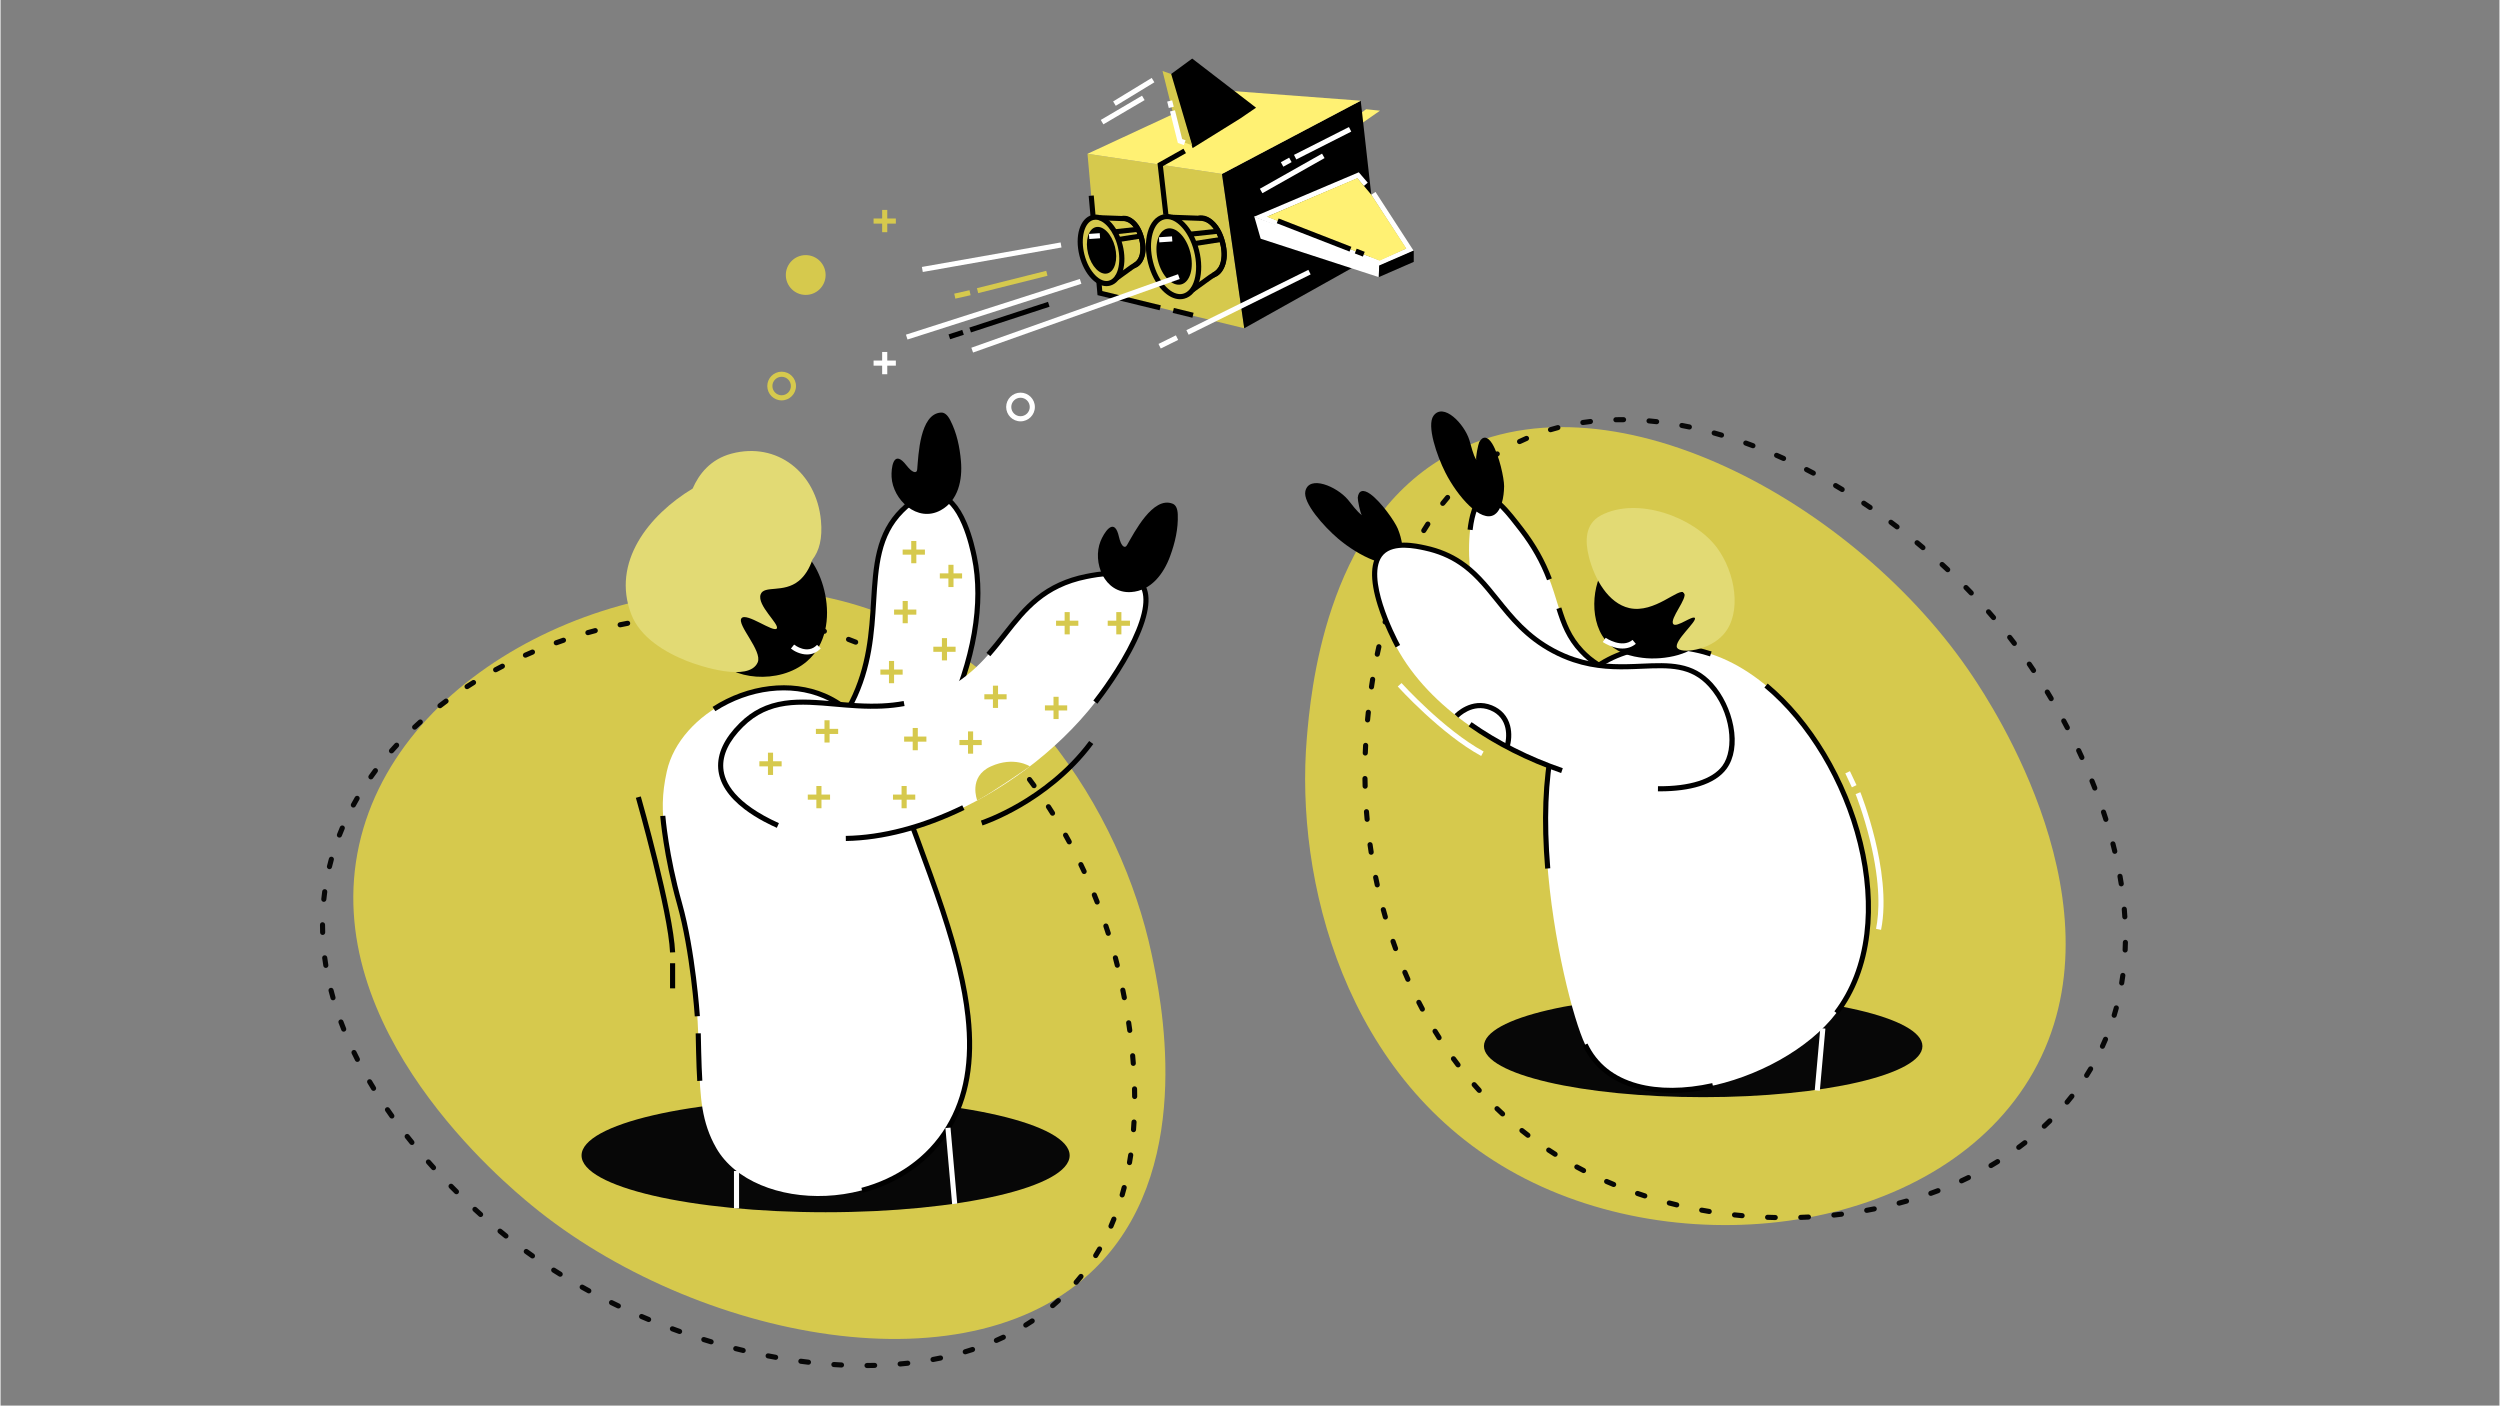 <?xml version="1.0" encoding="UTF-8"?>
<!-- Generator: Adobe Illustrator 24.0.3, SVG Export Plug-In . SVG Version: 6.00 Build 0)  -->
<svg width="1510px" height="849px" xmlns="http://www.w3.org/2000/svg" xmlns:xlink="http://www.w3.org/1999/xlink" version="1.1" id="Calque_1" x="0px" y="0px" viewBox="0 0 1920 1080" style="enable-background:new 0 0 1920 1080;" xml:space="preserve">
<rect x="0" y="0" width="1920" height="1080" fill="#808080" stroke="none"/>
<style type="text/css">
	.st0{fill:#D6C94D;}
	.st1{fill:#070707;}
	.st2{fill:#FFF173;}
	.st3{fill:#FFFFFF;}
	.st4{fill:#E2DA74;}
	.st5{fill:none;stroke:#000000;stroke-width:10;stroke-miterlimit:10;}
</style>
<g>
	<g>
		<g>
			<g>
				<g>
					<g>
						<g>
							<g>
								<g>
									<path class="st0" d="M632.09,458.45c-147.73-30.13-326.19,53.76-356.6,190.74C244,791.05,388.94,910.34,408.18,926.18           c123.95,102.02,340.83,147.92,437.87,43.12c72.17-77.94,45.27-203.83,38.15-237.18           C861.62,626.44,780.36,488.7,632.09,458.45z"></path>
								</g>
							</g>
						</g>
					</g>
				</g>
			</g>
		</g>
	</g>
</g>
<g>
	<g>
		<g>
			<g>
				<g>
					<g>
						<g>
							<g>
								<g>
									<path class="st1" d="M665.74,1051.15c-1.08,0-1.96-0.87-1.97-1.95c-0.01-1.09,0.87-1.97,1.95-1.98           c1.95-0.01,3.91-0.05,5.85-0.09c1.07-0.03,1.99,0.83,2.01,1.91c0.03,1.09-0.83,1.99-1.92,2.01           c-1.96,0.05-3.95,0.08-5.92,0.1C665.75,1051.15,665.74,1051.15,665.74,1051.15z M646.14,1050.73c-0.03,0-0.07,0-0.1,0           c-1.96-0.1-3.95-0.21-5.9-0.34c-1.08-0.07-1.9-1.01-1.83-2.09c0.07-1.08,1-1.89,2.09-1.83c1.93,0.13,3.9,0.24,5.84,0.34           c1.08,0.05,1.92,0.98,1.86,2.06C648.05,1049.91,647.18,1050.73,646.14,1050.73z M691.19,1049.95           c-1.01,0-1.86-0.77-1.96-1.79c-0.1-1.08,0.7-2.04,1.78-2.13c1.94-0.17,3.89-0.37,5.81-0.58c1.08-0.12,2.05,0.66,2.17,1.74           c0.12,1.08-0.66,2.05-1.74,2.17c-1.95,0.21-3.93,0.41-5.89,0.59C691.31,1049.95,691.25,1049.95,691.19,1049.95z            M620.75,1048.59c-0.08,0-0.15,0-0.23-0.01c-1.95-0.23-3.93-0.48-5.87-0.73c-1.08-0.14-1.83-1.13-1.69-2.21           c0.14-1.08,1.13-1.83,2.21-1.69c1.92,0.25,3.87,0.5,5.81,0.73c1.08,0.13,1.85,1.1,1.72,2.18           C622.58,1047.86,621.73,1048.59,620.75,1048.59z M716.44,1046.52c-0.93,0-1.76-0.66-1.93-1.61           c-0.2-1.07,0.51-2.09,1.58-2.29c1.92-0.36,3.85-0.73,5.73-1.13c1.06-0.22,2.1,0.46,2.33,1.52c0.22,1.06-0.46,2.1-1.52,2.33           c-1.91,0.4-3.86,0.78-5.82,1.15C716.67,1046.51,716.55,1046.52,716.44,1046.52z M595.54,1044.82           c-0.12,0-0.23-0.01-0.35-0.03c-1.92-0.35-3.87-0.71-5.81-1.09c-1.07-0.21-1.76-1.24-1.55-2.3c0.21-1.07,1.24-1.76,2.3-1.55           c1.92,0.37,3.85,0.74,5.75,1.08c1.07,0.19,1.78,1.22,1.58,2.28C597.3,1044.16,596.47,1044.82,595.54,1044.82z            M741.21,1040.59c-0.85,0-1.63-0.55-1.88-1.4c-0.31-1.04,0.28-2.13,1.32-2.45c1.87-0.56,3.74-1.14,5.56-1.74           c1.03-0.34,2.14,0.22,2.48,1.25c0.34,1.03-0.22,2.14-1.25,2.48c-1.85,0.61-3.76,1.2-5.66,1.77           C741.59,1040.56,741.4,1040.59,741.21,1040.59z M570.6,1039.57c-0.15,0-0.31-0.02-0.46-0.05c-1.9-0.46-3.84-0.94-5.75-1.42           c-1.05-0.27-1.69-1.34-1.42-2.39c0.27-1.05,1.34-1.69,2.39-1.42c1.9,0.48,3.82,0.96,5.7,1.41c1.06,0.25,1.7,1.32,1.45,2.37           C572.29,1038.96,571.49,1039.57,570.6,1039.57z M545.97,1032.92c-0.19,0-0.38-0.03-0.56-0.08           c-1.89-0.57-3.8-1.15-5.66-1.73c-1.04-0.32-1.61-1.43-1.29-2.46c0.32-1.04,1.43-1.61,2.46-1.29           c1.85,0.58,3.74,1.15,5.61,1.72c1.04,0.31,1.63,1.41,1.32,2.45C547.6,1032.37,546.82,1032.92,545.97,1032.92z            M765.14,1031.85c-0.76,0-1.48-0.44-1.8-1.18c-0.44-0.99,0.02-2.15,1.01-2.59c1.79-0.78,3.57-1.6,5.3-2.42           c0.98-0.47,2.15-0.05,2.62,0.93c0.47,0.98,0.05,2.15-0.93,2.62c-1.77,0.84-3.59,1.67-5.41,2.47           C765.67,1031.8,765.4,1031.85,765.14,1031.85z M521.74,1024.97c-0.22,0-0.44-0.04-0.66-0.11           c-1.84-0.66-3.71-1.34-5.55-2.02c-1.02-0.38-1.54-1.51-1.16-2.53c0.38-1.02,1.51-1.54,2.53-1.16           c1.83,0.68,3.68,1.35,5.51,2.01c1.02,0.37,1.55,1.49,1.19,2.51C523.31,1024.47,522.55,1024.97,521.74,1024.97z            M787.73,1020.07c-0.66,0-1.3-0.33-1.68-0.94c-0.57-0.92-0.28-2.13,0.64-2.7c1.65-1.02,3.3-2.07,4.9-3.13           c0.9-0.6,2.12-0.35,2.72,0.55c0.6,0.9,0.35,2.12-0.55,2.72c-1.64,1.09-3.32,2.16-5.01,3.2           C788.43,1019.97,788.08,1020.07,787.73,1020.07z M497.96,1015.78c-0.25,0-0.51-0.05-0.76-0.15           c-1.81-0.76-3.64-1.53-5.44-2.3c-1-0.43-1.46-1.59-1.03-2.58c0.43-1,1.58-1.46,2.58-1.03c1.78,0.77,3.59,1.53,5.39,2.28           c1,0.42,1.48,1.57,1.06,2.57C499.46,1015.33,498.73,1015.78,497.96,1015.78z M474.7,1005.37c-0.28,0-0.57-0.06-0.85-0.19           c-1.75-0.84-3.54-1.71-5.3-2.58c-0.97-0.48-1.37-1.66-0.89-2.63c0.48-0.97,1.66-1.37,2.63-0.89           c1.75,0.87,3.52,1.73,5.26,2.56c0.98,0.47,1.39,1.64,0.92,2.62C476.13,1004.96,475.43,1005.37,474.7,1005.37z            M808.35,1005.14c-0.56,0-1.11-0.24-1.5-0.69c-0.7-0.83-0.6-2.07,0.23-2.77c1.47-1.25,2.94-2.54,4.36-3.83           c0.8-0.73,2.04-0.67,2.78,0.13c0.73,0.8,0.67,2.04-0.13,2.78c-1.46,1.33-2.96,2.65-4.46,3.93           C809.25,1004.99,808.8,1005.14,808.35,1005.14z M452.01,993.77c-0.32,0-0.64-0.08-0.94-0.24           c-1.71-0.93-3.45-1.89-5.16-2.85c-0.95-0.53-1.28-1.73-0.75-2.68c0.53-0.95,1.73-1.28,2.68-0.75           c1.7,0.95,3.42,1.9,5.11,2.83c0.95,0.52,1.3,1.71,0.78,2.67C453.38,993.4,452.71,993.77,452.01,993.77z M826.4,987.21           c-0.45,0-0.91-0.16-1.28-0.47c-0.82-0.71-0.92-1.95-0.21-2.77c1.26-1.46,2.5-2.97,3.7-4.47c0.68-0.85,1.91-0.99,2.76-0.31           c0.85,0.68,0.99,1.91,0.31,2.76c-1.23,1.54-2.51,3.09-3.79,4.58C827.5,986.97,826.95,987.21,826.4,987.21z M429.99,980.97           c-0.35,0-0.71-0.1-1.03-0.29c-1.67-1.03-3.36-2.09-5-3.14c-0.92-0.58-1.18-1.8-0.6-2.71c0.58-0.92,1.8-1.18,2.71-0.6           c1.63,1.04,3.3,2.09,4.96,3.11c0.92,0.57,1.21,1.78,0.64,2.71C431.29,980.64,430.65,980.97,429.99,980.97z M408.71,966.94           c-0.39,0-0.78-0.12-1.13-0.36c-1.6-1.13-3.22-2.28-4.81-3.43c-0.88-0.64-1.08-1.87-0.44-2.74           c0.64-0.88,1.87-1.08,2.74-0.44c1.57,1.14,3.18,2.28,4.77,3.4c0.89,0.62,1.1,1.85,0.48,2.74           C409.94,966.65,409.33,966.94,408.71,966.94z M841.42,966.66c-0.35,0-0.71-0.1-1.03-0.29c-0.92-0.57-1.21-1.78-0.64-2.71           c1.01-1.64,2.01-3.32,2.97-5c0.54-0.94,1.74-1.27,2.68-0.73c0.94,0.54,1.27,1.74,0.73,2.68c-0.98,1.72-2,3.44-3.04,5.11           C842.72,966.33,842.08,966.66,841.42,966.66z M388.33,951.64c-0.43,0-0.87-0.14-1.23-0.43c-1.28-1.03-2.56-2.07-3.81-3.1           l-0.77-0.63c-0.84-0.69-0.96-1.93-0.27-2.77c0.69-0.84,1.93-0.96,2.77-0.27l0.77,0.63c1.24,1.02,2.51,2.05,3.77,3.07           c0.85,0.68,0.98,1.92,0.3,2.76C389.47,951.39,388.9,951.64,388.33,951.64z M853.18,944.07c-0.26,0-0.53-0.05-0.78-0.16           c-1-0.43-1.45-1.59-1.02-2.58c0.77-1.77,1.52-3.58,2.23-5.38c0.4-1.01,1.54-1.5,2.55-1.1c1.01,0.4,1.5,1.54,1.1,2.55           c-0.73,1.84-1.5,3.69-2.28,5.5C854.66,943.63,853.94,944.07,853.18,944.07z M368.85,935.12c-0.47,0-0.94-0.17-1.31-0.5           c-1.45-1.3-2.93-2.64-4.38-3.98c-0.8-0.73-0.85-1.98-0.12-2.78c0.73-0.8,1.98-0.85,2.78-0.12           c1.44,1.33,2.91,2.65,4.35,3.94c0.81,0.72,0.88,1.97,0.15,2.78C369.93,934.9,369.39,935.12,368.85,935.12z M861.76,920.08           c-0.18,0-0.36-0.02-0.54-0.08c-1.04-0.3-1.64-1.39-1.34-2.43c0.53-1.85,1.05-3.74,1.54-5.63c0.27-1.05,1.34-1.68,2.4-1.41           c1.05,0.27,1.68,1.34,1.41,2.4c-0.5,1.92-1.02,3.85-1.57,5.73C863.4,919.52,862.61,920.08,861.76,920.08z M350.29,917.59           c-0.5,0-1-0.19-1.39-0.57c-1.39-1.39-2.8-2.8-4.17-4.19c-0.76-0.77-0.75-2.02,0.03-2.78c0.77-0.76,2.02-0.75,2.78,0.03           c1.36,1.39,2.75,2.79,4.13,4.16c0.77,0.76,0.77,2.01,0.01,2.78C351.3,917.4,350.8,917.59,350.29,917.59z M332.67,899.14           c-0.54,0-1.07-0.22-1.46-0.65c-1.32-1.46-2.65-2.95-3.94-4.41c-0.72-0.81-0.64-2.06,0.17-2.77           c0.81-0.72,2.06-0.64,2.77,0.17c1.28,1.45,2.59,2.92,3.91,4.37c0.73,0.8,0.67,2.05-0.14,2.78           C333.61,898.97,333.14,899.14,332.67,899.14z M867.41,895.23c-0.11,0-0.22-0.01-0.33-0.03c-1.07-0.18-1.79-1.2-1.6-2.27           c0.33-1.9,0.64-3.84,0.92-5.77c0.16-1.07,1.15-1.82,2.23-1.66c1.07,0.16,1.82,1.16,1.66,2.23           c-0.29,1.96-0.6,3.93-0.94,5.86C869.18,894.56,868.35,895.23,867.41,895.23z M316.08,879.76c-0.57,0-1.14-0.25-1.53-0.73           c-1.24-1.53-2.48-3.09-3.69-4.62c-0.67-0.85-0.52-2.09,0.33-2.76c0.85-0.67,2.09-0.52,2.76,0.33           c1.2,1.52,2.42,3.06,3.65,4.58c0.68,0.84,0.55,2.08-0.29,2.76C316.95,879.62,316.51,879.76,316.08,879.76z M870.5,869.93           c-0.05,0-0.1,0-0.15-0.01c-1.08-0.08-1.89-1.03-1.81-2.11c0.15-1.92,0.27-3.88,0.38-5.83c0.06-1.08,0.99-1.92,2.07-1.85           c1.08,0.06,1.91,0.99,1.85,2.07c-0.11,1.98-0.24,3.96-0.39,5.91C872.38,869.14,871.52,869.93,870.5,869.93z M300.66,859.44           c-0.61,0-1.22-0.29-1.6-0.83c-1.15-1.61-2.29-3.24-3.39-4.85c-0.62-0.89-0.39-2.12,0.51-2.73           c0.89-0.61,2.12-0.39,2.73,0.51c1.09,1.59,2.22,3.2,3.35,4.8c0.63,0.88,0.42,2.11-0.46,2.74           C301.45,859.33,301.05,859.44,300.66,859.44z M871.37,844.46c-1.08,0-1.96-0.87-1.96-1.95c-0.01-1.94-0.04-3.91-0.08-5.85           c-0.02-1.09,0.84-1.98,1.92-2.01c1.07-0.03,1.98,0.84,2.01,1.92c0.04,1.97,0.07,3.96,0.08,5.92           c0.01,1.09-0.87,1.97-1.95,1.98C871.38,844.46,871.37,844.46,871.37,844.46z M286.61,838.17c-0.66,0-1.31-0.33-1.68-0.94           c-1.03-1.69-2.05-3.39-3.04-5.08c-0.55-0.94-0.24-2.14,0.7-2.69c0.93-0.55,2.14-0.24,2.69,0.7           c0.98,1.66,1.99,3.35,3.01,5.02c0.57,0.93,0.27,2.14-0.65,2.7C287.31,838.07,286.95,838.17,286.61,838.17z M870.32,818.99           c-1.02,0-1.88-0.79-1.96-1.82c-0.15-1.93-0.31-3.89-0.48-5.83c-0.1-1.08,0.7-2.04,1.78-2.13c1.08-0.09,2.04,0.7,2.13,1.78           c0.18,1.96,0.34,3.95,0.49,5.89c0.08,1.08-0.73,2.03-1.81,2.11C870.42,818.99,870.37,818.99,870.32,818.99z M274.17,815.91           c-0.72,0-1.41-0.39-1.75-1.08c-0.89-1.76-1.78-3.55-2.63-5.31c-0.47-0.98-0.06-2.15,0.92-2.62           c0.98-0.47,2.15-0.06,2.62,0.92c0.84,1.74,1.71,3.5,2.59,5.24c0.49,0.97,0.1,2.15-0.86,2.64           C274.77,815.84,274.47,815.91,274.17,815.91z M867.61,793.65c-0.97,0-1.81-0.71-1.94-1.7c-0.26-1.92-0.55-3.87-0.84-5.8           c-0.16-1.07,0.58-2.07,1.65-2.24c1.07-0.16,2.07,0.58,2.24,1.65c0.29,1.95,0.58,3.91,0.84,5.85           c0.15,1.08-0.6,2.07-1.68,2.22C867.79,793.64,867.7,793.65,867.61,793.65z M263.66,792.69c-0.78,0-1.52-0.47-1.83-1.24           c-0.73-1.84-1.45-3.7-2.13-5.53c-0.38-1.02,0.14-2.15,1.16-2.53c1.02-0.38,2.15,0.14,2.53,1.16           c0.67,1.81,1.38,3.64,2.1,5.45c0.4,1.01-0.09,2.15-1.1,2.55C264.15,792.65,263.9,792.69,263.66,792.69z M255.45,768.57           c-0.86,0-1.65-0.57-1.89-1.43c-0.54-1.9-1.05-3.83-1.54-5.73c-0.27-1.05,0.37-2.12,1.42-2.39           c1.05-0.27,2.12,0.37,2.39,1.42c0.48,1.87,0.99,3.76,1.51,5.63c0.3,1.04-0.31,2.13-1.36,2.43           C255.8,768.55,255.62,768.57,255.45,768.57z M863.43,768.5c-0.92,0-1.75-0.65-1.93-1.59c-0.36-1.89-0.74-3.77-1.14-5.75           c-0.22-1.06,0.47-2.1,1.53-2.32c1.06-0.22,2.1,0.47,2.32,1.53c0.41,2,0.78,3.89,1.15,5.79c0.21,1.07-0.49,2.1-1.56,2.3           C863.68,768.49,863.55,768.5,863.43,768.5z M249.93,743.71c-0.95,0-1.78-0.69-1.94-1.65c-0.31-1.95-0.6-3.93-0.86-5.87           c-0.14-1.08,0.62-2.06,1.69-2.2c1.08-0.14,2.06,0.62,2.2,1.69c0.25,1.91,0.53,3.85,0.84,5.76           c0.17,1.07-0.56,2.08-1.63,2.25C250.14,743.7,250.03,743.71,249.93,743.71z M858.04,743.58c-0.88,0-1.69-0.6-1.91-1.49           c-0.46-1.87-0.95-3.78-1.45-5.67c-0.28-1.05,0.35-2.12,1.4-2.4c1.05-0.28,2.12,0.35,2.4,1.4c0.5,1.91,1,3.84,1.46,5.73           c0.26,1.05-0.38,2.12-1.44,2.38C858.35,743.56,858.19,743.58,858.04,743.58z M851.09,719.05c-0.83,0-1.6-0.53-1.87-1.37           c-0.59-1.84-1.2-3.71-1.82-5.56c-0.35-1.03,0.21-2.14,1.24-2.49c1.03-0.34,2.14,0.21,2.49,1.24           c0.63,1.87,1.25,3.76,1.84,5.62c0.33,1.03-0.24,2.14-1.27,2.47C851.49,719.02,851.29,719.05,851.09,719.05z M247.48,718.38           c-1.06,0-1.93-0.84-1.96-1.9c-0.06-1.97-0.1-3.97-0.1-5.94c0-1.09,0.88-1.97,1.96-1.97c0,0,0,0,0,0           c1.08,0,1.96,0.88,1.97,1.96c0,1.93,0.03,3.89,0.1,5.82c0.03,1.09-0.82,1.99-1.9,2.03           C247.52,718.38,247.5,718.38,247.48,718.38z M842.57,695.02c-0.79,0-1.53-0.47-1.83-1.25c-0.71-1.81-1.43-3.64-2.17-5.44           c-0.41-1.01,0.07-2.15,1.08-2.56c1.01-0.41,2.15,0.07,2.56,1.08c0.74,1.82,1.48,3.67,2.19,5.49           c0.39,1.01-0.1,2.15-1.12,2.55C843.05,694.98,842.8,695.02,842.57,695.02z M248.38,692.93c-0.07,0-0.14,0-0.2-0.01           c-1.08-0.11-1.86-1.08-1.75-2.16c0.2-1.96,0.44-3.95,0.7-5.9c0.15-1.08,1.14-1.83,2.21-1.68c1.08,0.15,1.83,1.14,1.68,2.21           c-0.26,1.91-0.49,3.86-0.69,5.78C250.23,692.17,249.38,692.93,248.38,692.93z M832.56,671.57c-0.74,0-1.45-0.42-1.78-1.14           c-0.81-1.75-1.65-3.54-2.5-5.29c-0.47-0.98-0.06-2.15,0.92-2.62c0.98-0.47,2.15-0.06,2.62,0.92           c0.85,1.78,1.7,3.57,2.52,5.34c0.46,0.98,0.03,2.15-0.96,2.61C833.12,671.51,832.84,671.57,832.56,671.57z M252.72,667.83           c-0.15,0-0.31-0.02-0.47-0.06c-1.05-0.26-1.7-1.32-1.45-2.37c0.46-1.9,0.97-3.84,1.49-5.74c0.29-1.05,1.37-1.66,2.42-1.37           c1.05,0.29,1.66,1.37,1.37,2.42c-0.52,1.87-1.01,3.76-1.46,5.63C254.41,667.23,253.6,667.83,252.72,667.83z M821.13,648.79           c-0.7,0-1.37-0.37-1.73-1.03c-0.92-1.71-1.87-3.43-2.82-5.13c-0.53-0.95-0.19-2.14,0.75-2.67           c0.95-0.53,2.14-0.19,2.67,0.75c0.96,1.71,1.92,3.45,2.85,5.18c0.52,0.95,0.16,2.15-0.79,2.66           C821.77,648.71,821.45,648.79,821.13,648.79z M260.36,643.57c-0.24,0-0.48-0.04-0.71-0.13c-1.01-0.39-1.51-1.53-1.12-2.54           c0.71-1.83,1.46-3.68,2.23-5.49c0.42-1,1.58-1.47,2.58-1.04c1,0.42,1.47,1.58,1.04,2.58c-0.75,1.78-1.49,3.59-2.19,5.38           C261.89,643.1,261.15,643.57,260.36,643.57z M808.29,626.76c-0.65,0-1.29-0.33-1.67-0.92c-1.03-1.64-2.09-3.3-3.14-4.94           c-0.59-0.91-0.33-2.13,0.58-2.72c0.91-0.59,2.13-0.33,2.72,0.58c1.07,1.65,2.14,3.33,3.18,4.99           c0.58,0.92,0.3,2.13-0.62,2.71C809.01,626.67,808.65,626.76,808.29,626.76z M271.08,620.49c-0.32,0-0.64-0.08-0.94-0.24           c-0.95-0.52-1.31-1.71-0.79-2.66c0.94-1.73,1.92-3.47,2.91-5.18c0.54-0.94,1.75-1.26,2.69-0.72           c0.94,0.54,1.26,1.75,0.71,2.69c-0.97,1.68-1.93,3.39-2.85,5.09C272.45,620.12,271.78,620.49,271.08,620.49z            M794.06,605.62c-0.61,0-1.21-0.28-1.59-0.81c-1.14-1.58-2.31-3.17-3.46-4.72c-0.65-0.87-0.47-2.1,0.4-2.75           c0.87-0.65,2.1-0.47,2.75,0.4c1.17,1.57,2.35,3.17,3.5,4.77c0.64,0.88,0.44,2.11-0.44,2.74           C794.86,605.5,794.46,605.62,794.06,605.62z M284.55,598.86c-0.39,0-0.79-0.12-1.13-0.36c-0.89-0.63-1.1-1.85-0.47-2.74           c1.13-1.61,2.31-3.23,3.5-4.82c0.65-0.87,1.88-1.05,2.75-0.4c0.87,0.65,1.05,1.88,0.4,2.75c-1.17,1.56-2.32,3.15-3.44,4.73           C285.77,598.58,285.16,598.86,284.55,598.86z M778.45,585.5c-0.56,0-1.12-0.24-1.51-0.71c-1.24-1.49-2.51-2.99-3.77-4.45           c-0.71-0.82-0.62-2.06,0.21-2.77c0.82-0.71,2.06-0.62,2.77,0.21c1.27,1.48,2.55,2.99,3.81,4.5           c0.69,0.83,0.58,2.07-0.25,2.77C779.34,585.35,778.89,585.5,778.45,585.5z M300.37,578.89c-0.46,0-0.93-0.16-1.3-0.49           c-0.81-0.72-0.89-1.96-0.17-2.77c1.29-1.46,2.63-2.94,3.98-4.4c0.74-0.8,1.98-0.84,2.78-0.11c0.8,0.74,0.84,1.98,0.11,2.78           c-1.32,1.43-2.64,2.89-3.91,4.33C301.46,578.66,300.92,578.89,300.37,578.89z M761.46,566.56c-0.51,0-1.03-0.2-1.41-0.6           c-1.34-1.39-2.71-2.79-4.08-4.16c-0.77-0.77-0.77-2.01,0-2.78c0.77-0.77,2.01-0.77,2.78,0c1.39,1.39,2.78,2.8,4.13,4.21           c0.75,0.78,0.73,2.03-0.05,2.78C762.44,566.38,761.95,566.56,761.46,566.56z M318.17,560.66c-0.53,0-1.05-0.21-1.44-0.63           c-0.74-0.8-0.69-2.04,0.1-2.78c1.43-1.33,2.91-2.67,4.38-3.98c0.81-0.72,2.05-0.65,2.77,0.16           c0.72,0.81,0.65,2.05-0.16,2.77c-1.45,1.29-2.91,2.61-4.32,3.93C319.13,560.49,318.65,560.66,318.17,560.66z M743.1,548.95           c-0.46,0-0.93-0.16-1.3-0.5c-1.46-1.29-2.94-2.58-4.41-3.84c-0.83-0.71-0.92-1.95-0.22-2.77c0.71-0.82,1.95-0.92,2.77-0.22           c1.49,1.27,2.99,2.58,4.46,3.89c0.81,0.72,0.89,1.96,0.17,2.77C744.18,548.72,743.64,548.95,743.1,548.95z M337.62,544.2           c-0.59,0-1.17-0.26-1.56-0.76c-0.66-0.86-0.5-2.09,0.35-2.76c1.55-1.2,3.14-2.4,4.72-3.57c0.87-0.65,2.1-0.46,2.75,0.41           c0.65,0.87,0.46,2.1-0.41,2.75c-1.56,1.16-3.13,2.34-4.66,3.52C338.47,544.07,338.04,544.2,337.62,544.2z M723.38,532.82           c-0.41,0-0.82-0.13-1.18-0.39c-1.55-1.16-3.13-2.33-4.71-3.46c-0.88-0.63-1.08-1.86-0.44-2.74           c0.63-0.88,1.86-1.08,2.74-0.44c1.59,1.15,3.2,2.33,4.77,3.51c0.87,0.65,1.04,1.88,0.39,2.75           C724.56,532.55,723.97,532.82,723.38,532.82z M358.44,529.51c-0.65,0-1.28-0.32-1.65-0.9c-0.59-0.91-0.33-2.13,0.59-2.72           c1.65-1.06,3.33-2.13,5-3.16c0.92-0.57,2.13-0.29,2.71,0.64c0.57,0.92,0.29,2.13-0.64,2.71c-1.65,1.02-3.32,2.07-4.94,3.12           C359.18,529.41,358.81,529.51,358.44,529.51z M702.38,518.4c-0.36,0-0.72-0.1-1.04-0.3c-1.65-1.03-3.32-2.06-4.98-3.05           c-0.93-0.56-1.24-1.76-0.68-2.7c0.56-0.93,1.76-1.24,2.7-0.68c1.68,1.01,3.38,2.04,5.05,3.09c0.92,0.58,1.2,1.79,0.62,2.71           C703.67,518.08,703.03,518.4,702.38,518.4z M380.39,516.56c-0.7,0-1.38-0.37-1.73-1.03c-0.51-0.96-0.16-2.15,0.8-2.66           c1.72-0.93,3.48-1.86,5.23-2.76c0.96-0.5,2.15-0.12,2.65,0.85c0.5,0.96,0.12,2.15-0.85,2.65           c-1.73,0.89-3.47,1.81-5.17,2.73C381.03,516.49,380.71,516.56,380.39,516.56z M680.21,505.86c-0.3,0-0.6-0.07-0.89-0.21           c-1.72-0.88-3.48-1.75-5.23-2.59c-0.98-0.47-1.39-1.65-0.91-2.62c0.47-0.98,1.65-1.39,2.62-0.91           c1.77,0.86,3.56,1.74,5.3,2.63c0.97,0.49,1.35,1.68,0.86,2.64C681.62,505.47,680.93,505.86,680.21,505.86z M403.29,505.34           c-0.75,0-1.47-0.43-1.8-1.17c-0.44-0.99,0.01-2.15,1-2.59c1.79-0.8,3.63-1.59,5.44-2.37c1-0.42,2.15,0.04,2.58,1.04           c0.42,1-0.04,2.15-1.04,2.58c-1.8,0.76-3.61,1.55-5.38,2.34C403.83,505.28,403.56,505.34,403.29,505.34z M426.97,495.83           c-0.81,0-1.56-0.5-1.85-1.3c-0.37-1.02,0.16-2.15,1.18-2.51c1.86-0.67,3.74-1.33,5.59-1.96c1.03-0.35,2.14,0.2,2.5,1.22           c0.35,1.03-0.2,2.14-1.22,2.49c-1.84,0.63-3.7,1.28-5.53,1.94C427.42,495.79,427.2,495.83,426.97,495.83z M657.02,495.35           c-0.24,0-0.49-0.05-0.73-0.14c-1.79-0.72-3.63-1.43-5.44-2.11c-1.02-0.38-1.53-1.51-1.15-2.53           c0.38-1.02,1.51-1.53,2.53-1.15c1.84,0.69,3.7,1.41,5.52,2.14c1.01,0.4,1.5,1.55,1.1,2.55           C658.54,494.88,657.8,495.35,657.02,495.35z M451.27,488.04c-0.86,0-1.65-0.57-1.89-1.43c-0.29-1.04,0.31-2.13,1.36-2.42           c1.89-0.53,3.81-1.06,5.71-1.56c1.05-0.28,2.12,0.35,2.4,1.4c0.28,1.05-0.35,2.12-1.4,2.4c-1.88,0.5-3.79,1.02-5.65,1.54           C451.62,488.02,451.44,488.04,451.27,488.04z M632.98,486.98c-0.19,0-0.37-0.03-0.56-0.08c-1.87-0.56-3.76-1.1-5.61-1.61           c-1.05-0.29-1.66-1.37-1.37-2.42c0.29-1.05,1.37-1.66,2.42-1.37c1.88,0.52,3.8,1.07,5.69,1.63           c1.04,0.31,1.63,1.4,1.32,2.44C634.6,486.42,633.82,486.98,632.98,486.98z M476.04,482c-0.91,0-1.73-0.64-1.92-1.57           c-0.22-1.06,0.46-2.1,1.53-2.32c1.91-0.4,3.87-0.78,5.81-1.15c1.07-0.2,2.09,0.5,2.3,1.57c0.2,1.07-0.5,2.09-1.56,2.3           c-1.92,0.36-3.85,0.75-5.74,1.14C476.31,481.99,476.17,482,476.04,482z M608.45,480.83c-0.13,0-0.26-0.01-0.39-0.04           c-1.9-0.39-3.83-0.76-5.74-1.11c-1.07-0.2-1.77-1.22-1.58-2.29c0.2-1.07,1.22-1.77,2.29-1.58           c1.94,0.35,3.89,0.73,5.81,1.12c1.06,0.22,1.75,1.26,1.53,2.32C610.18,480.19,609.36,480.83,608.45,480.83z M501.17,477.74           c-0.97,0-1.81-0.72-1.95-1.71c-0.14-1.08,0.61-2.06,1.69-2.21c1.94-0.26,3.92-0.5,5.87-0.73c1.08-0.12,2.05,0.65,2.18,1.73           c0.12,1.08-0.65,2.05-1.73,2.18c-1.93,0.22-3.88,0.47-5.8,0.72C501.35,477.73,501.26,477.74,501.17,477.74z M583.29,476.82           c-0.08,0-0.15,0-0.23-0.01c-1.92-0.22-3.87-0.43-5.81-0.62c-1.08-0.1-1.87-1.07-1.77-2.15s1.07-1.87,2.15-1.77           c1.96,0.19,3.94,0.4,5.88,0.63c1.08,0.13,1.85,1.1,1.73,2.18C585.12,476.09,584.27,476.82,583.29,476.82z M526.54,475.3           c-1.03,0-1.9-0.81-1.96-1.85c-0.06-1.08,0.76-2.01,1.85-2.08c1.96-0.12,3.94-0.22,5.9-0.3c1.09-0.06,2,0.8,2.05,1.88           c0.05,1.08-0.8,2-1.88,2.05c-1.94,0.08-3.9,0.18-5.83,0.29C526.61,475.3,526.57,475.3,526.54,475.3z M557.88,474.91           c-0.02,0-0.05,0-0.07,0c-1.94-0.07-3.9-0.12-5.84-0.15c-1.09-0.02-1.95-0.91-1.93-2c0.02-1.07,0.89-1.93,1.96-1.93           c0.01,0,0.02,0,0.03,0c1.96,0.03,3.95,0.09,5.91,0.15c1.08,0.04,1.93,0.95,1.9,2.03           C559.8,474.08,558.93,474.91,557.88,474.91z"></path>
								</g>
							</g>
						</g>
					</g>
				</g>
			</g>
		</g>
	</g>
</g>
<g>
	<g>
		<g>
			<g>
				<g>
					<g>
						<g>
							<g>
								<g>
									<path class="st0" d="M1165.18,902.34c132.56,71.83,327.71,43.54,396.68-78.66c71.43-126.54-32.5-282.86-46.3-303.62           c-88.88-133.68-283-240.74-406.35-168.73c-91.74,53.55-102.65,181.82-105.55,215.8           C994.5,674.8,1032.13,830.24,1165.18,902.34z"></path>
								</g>
							</g>
						</g>
					</g>
				</g>
			</g>
		</g>
	</g>
</g>
<g>
	<g>
		<g>
			<g>
				<g>
					<g>
						<g>
							<g>
								<g>
									<path class="st1" d="M1363.57,937.44c-0.01,0-0.03,0-0.04,0c-1.95-0.04-3.94-0.1-5.91-0.17c-1.08-0.04-1.93-0.95-1.89-2.04           c0.04-1.09,0.96-1.94,2.04-1.89c1.95,0.07,3.92,0.13,5.85,0.17c1.09,0.02,1.95,0.92,1.92,2.01           C1365.51,936.59,1364.63,937.44,1363.57,937.44z M1383.18,937.32c-1.05,0-1.93-0.84-1.96-1.9           c-0.04-1.08,0.81-1.99,1.9-2.03c1.94-0.07,3.91-0.15,5.85-0.25c1.08-0.05,2.01,0.78,2.06,1.86           c0.05,1.08-0.78,2.01-1.86,2.06c-1.97,0.1-3.96,0.18-5.92,0.25C1383.22,937.32,1383.2,937.32,1383.18,937.32z            M1338.12,936.01c-0.06,0-0.12,0-0.18-0.01c-1.97-0.18-3.95-0.38-5.88-0.59c-1.08-0.12-1.86-1.09-1.74-2.17           c0.12-1.08,1.09-1.85,2.17-1.74c1.91,0.21,3.87,0.4,5.82,0.58c1.08,0.1,1.88,1.06,1.78,2.14           C1339.98,935.25,1339.13,936.01,1338.12,936.01z M1408.61,935.54c-0.99,0-1.84-0.75-1.95-1.76           c-0.11-1.08,0.67-2.05,1.75-2.16c1.94-0.21,3.9-0.43,5.82-0.67c1.08-0.14,2.06,0.63,2.19,1.71           c0.13,1.08-0.63,2.06-1.71,2.19c-1.94,0.24-3.92,0.47-5.89,0.68C1408.75,935.54,1408.68,935.54,1408.61,935.54z            M1312.85,932.78c-0.11,0-0.21-0.01-0.32-0.03c-1.93-0.32-3.89-0.66-5.83-1.01c-1.07-0.19-1.78-1.22-1.58-2.28           c0.19-1.07,1.22-1.78,2.28-1.58c1.91,0.35,3.85,0.68,5.76,1c1.07,0.18,1.8,1.19,1.62,2.26           C1314.62,932.09,1313.79,932.78,1312.85,932.78z M1433.85,931.91c-0.93,0-1.76-0.66-1.93-1.61           c-0.19-1.07,0.51-2.09,1.58-2.29c1.92-0.35,3.86-0.72,5.76-1.1c1.06-0.21,2.1,0.48,2.31,1.54c0.21,1.06-0.48,2.1-1.54,2.31           c-1.92,0.39-3.88,0.76-5.83,1.12C1434.09,931.9,1433.97,931.91,1433.85,931.91z M1287.87,927.72           c-0.15,0-0.31-0.02-0.46-0.05c-1.91-0.46-3.84-0.94-5.74-1.44c-1.05-0.27-1.68-1.34-1.41-2.4c0.27-1.05,1.34-1.68,2.4-1.41           c1.88,0.49,3.78,0.96,5.67,1.42c1.06,0.25,1.7,1.32,1.45,2.37C1289.56,927.12,1288.76,927.72,1287.87,927.72z            M1458.75,926.36c-0.87,0-1.67-0.58-1.9-1.46c-0.28-1.05,0.35-2.12,1.4-2.4c1.88-0.5,3.79-1.02,5.65-1.55           c1.05-0.3,2.13,0.31,2.43,1.35c0.3,1.04-0.31,2.13-1.35,2.43c-1.89,0.54-3.82,1.07-5.72,1.57           C1459.08,926.34,1458.92,926.36,1458.75,926.36z M1263.34,920.82c-0.2,0-0.4-0.03-0.6-0.1c-1.88-0.61-3.77-1.24-5.61-1.87           c-1.03-0.35-1.57-1.47-1.22-2.5c0.35-1.03,1.47-1.57,2.5-1.22c1.82,0.62,3.69,1.25,5.54,1.85c1.03,0.33,1.6,1.44,1.27,2.47           C1264.94,920.29,1264.17,920.82,1263.34,920.82z M1483.11,918.84c-0.81,0-1.57-0.5-1.85-1.31           c-0.36-1.02,0.17-2.15,1.19-2.51c1.83-0.65,3.68-1.33,5.48-2.01c1.01-0.38,2.15,0.13,2.53,1.14           c0.38,1.01-0.13,2.15-1.14,2.53c-1.83,0.69-3.7,1.38-5.56,2.04C1483.55,918.8,1483.33,918.84,1483.11,918.84z            M1239.42,912.04c-0.25,0-0.5-0.05-0.75-0.15c-1.81-0.75-3.64-1.53-5.45-2.31c-0.99-0.43-1.45-1.59-1.02-2.59           c0.43-0.99,1.59-1.45,2.59-1.02c1.78,0.78,3.59,1.55,5.38,2.28c1,0.41,1.48,1.56,1.07,2.57           C1240.93,911.58,1240.2,912.04,1239.42,912.04z M1506.72,909.25c-0.74,0-1.46-0.42-1.79-1.14           c-0.45-0.99-0.02-2.15,0.96-2.61c1.77-0.81,3.54-1.65,5.28-2.5c0.98-0.48,2.15-0.07,2.63,0.91           c0.47,0.98,0.07,2.15-0.91,2.63c-1.76,0.86-3.56,1.71-5.35,2.53C1507.27,909.19,1506.99,909.25,1506.72,909.25z            M1216.31,901.33c-0.3,0-0.61-0.07-0.9-0.22c-1.74-0.9-3.5-1.83-5.23-2.77c-0.95-0.52-1.31-1.71-0.79-2.66           c0.52-0.95,1.71-1.31,2.66-0.79c1.7,0.92,3.44,1.84,5.16,2.73c0.96,0.5,1.34,1.68,0.85,2.65           C1217.71,900.94,1217.02,901.33,1216.31,901.33z M1529.34,897.5c-0.68,0-1.33-0.35-1.7-0.97           c-0.55-0.94-0.23-2.14,0.71-2.69c1.68-0.98,3.37-1.99,5.02-3.01c0.92-0.57,2.13-0.28,2.7,0.64           c0.57,0.92,0.28,2.13-0.64,2.7c-1.68,1.03-3.39,2.06-5.1,3.06C1530.01,897.41,1529.67,897.5,1529.34,897.5z            M1194.44,888.81c-0.36,0-0.72-0.1-1.05-0.31c-1.67-1.05-3.34-2.14-4.97-3.22c-0.91-0.6-1.15-1.82-0.55-2.72           c0.6-0.9,1.82-1.15,2.72-0.55c1.61,1.07,3.26,2.13,4.9,3.17c0.92,0.58,1.19,1.79,0.61,2.71           C1195.72,888.48,1195.09,888.81,1194.44,888.81z M1550.66,883.51c-0.6,0-1.2-0.28-1.58-0.8c-0.64-0.87-0.46-2.1,0.42-2.75           c1.57-1.16,3.14-2.34,4.66-3.52c0.86-0.67,2.09-0.51,2.76,0.35c0.67,0.86,0.51,2.09-0.35,2.76           c-1.55,1.2-3.15,2.41-4.74,3.59C1551.47,883.38,1551.06,883.51,1550.66,883.51z M1173.55,874.23           c-0.42,0-0.84-0.13-1.2-0.41c-1.56-1.2-3.13-2.43-4.66-3.65c-0.85-0.68-0.98-1.92-0.31-2.76c0.68-0.85,1.92-0.98,2.76-0.31           c1.51,1.21,3.05,2.42,4.59,3.6c0.86,0.66,1.02,1.89,0.36,2.76C1174.73,873.97,1174.14,874.23,1173.55,874.23z            M1570.28,867.25c-0.53,0-1.05-0.21-1.44-0.63c-0.74-0.79-0.7-2.04,0.1-2.78c1.42-1.32,2.83-2.68,4.21-4.03           c0.77-0.76,2.02-0.75,2.78,0.02c0.76,0.77,0.75,2.02-0.02,2.78c-1.4,1.38-2.84,2.76-4.29,4.11           C1571.24,867.08,1570.76,867.25,1570.28,867.25z M1154.07,857.83c-0.48,0-0.95-0.17-1.33-0.52           c-1.45-1.33-2.9-2.7-4.31-4.06c-0.78-0.75-0.81-2-0.05-2.78c0.75-0.78,2-0.81,2.78-0.05c1.39,1.34,2.82,2.69,4.25,4           c0.8,0.74,0.85,1.98,0.11,2.78C1155.13,857.62,1154.6,857.83,1154.07,857.83z M1587.81,848.78c-0.44,0-0.89-0.15-1.26-0.46           c-0.83-0.7-0.94-1.94-0.25-2.77c1.24-1.48,2.47-3,3.66-4.52c0.67-0.85,1.91-1,2.76-0.33c0.85,0.67,1,1.91,0.33,2.76           c-1.22,1.55-2.47,3.1-3.74,4.61C1588.93,848.54,1588.37,848.78,1587.81,848.78z M1136.14,839.74           c-0.54,0-1.07-0.22-1.46-0.64c-1.31-1.45-2.64-2.94-3.93-4.42c-0.71-0.82-0.63-2.06,0.19-2.77           c0.82-0.71,2.06-0.63,2.77,0.19c1.28,1.47,2.59,2.94,3.88,4.36c0.73,0.8,0.67,2.05-0.13,2.78           C1137.08,839.57,1136.61,839.74,1136.14,839.74z M1602.82,828.23c-0.36,0-0.72-0.1-1.05-0.31           c-0.92-0.58-1.19-1.8-0.61-2.71c1.03-1.63,2.05-3.3,3.04-4.96c0.55-0.93,1.76-1.24,2.69-0.69           c0.93,0.55,1.24,1.76,0.69,2.69c-1,1.7-2.05,3.4-3.1,5.06C1604.11,827.91,1603.47,828.23,1602.82,828.23z M1119.86,820.15           c-0.59,0-1.18-0.27-1.57-0.77c-1.19-1.56-2.38-3.15-3.54-4.74c-0.64-0.88-0.45-2.11,0.43-2.75           c0.88-0.64,2.11-0.45,2.75,0.43c1.15,1.57,2.32,3.14,3.49,4.68c0.66,0.86,0.49,2.1-0.37,2.75           C1120.69,820.02,1120.27,820.15,1119.86,820.15z M1614.97,805.86c-0.27,0-0.55-0.06-0.82-0.18           c-0.99-0.45-1.42-1.62-0.97-2.61c0.8-1.75,1.59-3.55,2.34-5.33c0.42-1,1.57-1.47,2.57-1.05c1,0.42,1.47,1.57,1.05,2.57           c-0.76,1.82-1.57,3.65-2.39,5.44C1616.43,805.43,1615.72,805.86,1614.97,805.86z M1105.29,799.27           c-0.65,0-1.28-0.32-1.66-0.91c-1.05-1.65-2.1-3.33-3.13-5c-0.57-0.93-0.28-2.14,0.65-2.7c0.93-0.57,2.14-0.28,2.7,0.65           c1.01,1.65,2.05,3.31,3.09,4.94c0.58,0.91,0.32,2.13-0.6,2.71C1106.02,799.17,1105.65,799.27,1105.29,799.27z            M1623.99,782.04c-0.19,0-0.38-0.03-0.57-0.08c-1.04-0.31-1.63-1.41-1.31-2.45c0.56-1.84,1.1-3.73,1.6-5.6           c0.28-1.05,1.36-1.67,2.41-1.39c1.05,0.28,1.67,1.36,1.39,2.41c-0.52,1.91-1.07,3.83-1.64,5.71           C1625.61,781.5,1624.83,782.04,1623.99,782.04z M1092.45,777.3c-0.7,0-1.38-0.38-1.74-1.04c-0.92-1.72-1.84-3.48-2.73-5.23           c-0.49-0.97-0.11-2.15,0.85-2.64c0.97-0.5,2.15-0.11,2.64,0.85c0.88,1.72,1.79,3.46,2.7,5.17           c0.51,0.96,0.15,2.15-0.81,2.66C1093.07,777.23,1092.76,777.3,1092.45,777.3z M1629.76,757.23c-0.11,0-0.21-0.01-0.32-0.03           c-1.07-0.18-1.79-1.19-1.62-2.26c0.31-1.9,0.61-3.84,0.87-5.76c0.15-1.08,1.13-1.83,2.21-1.68           c1.08,0.15,1.83,1.14,1.68,2.21c-0.27,1.96-0.57,3.94-0.89,5.87C1631.54,756.55,1630.71,757.23,1629.76,757.23z            M1081.31,754.41c-0.75,0-1.47-0.44-1.8-1.17c-0.79-1.79-1.58-3.61-2.34-5.41c-0.42-1,0.05-2.15,1.05-2.58           c1-0.42,2.15,0.05,2.58,1.05c0.75,1.78,1.53,3.58,2.31,5.35c0.44,0.99-0.01,2.15-1,2.59           C1081.84,754.36,1081.57,754.41,1081.31,754.41z M1632.4,731.9c-0.03,0-0.06,0-0.09,0c-1.08-0.05-1.92-0.97-1.87-2.05           c0.09-1.93,0.15-3.89,0.19-5.83c0.02-1.07,0.9-1.93,1.96-1.93c0.01,0,0.03,0,0.04,0c1.09,0.02,1.95,0.92,1.93,2           c-0.04,1.98-0.1,3.97-0.19,5.93C1634.32,731.08,1633.45,731.9,1632.4,731.9z M1071.84,730.78c-0.8,0-1.56-0.5-1.85-1.3           c-0.66-1.83-1.32-3.7-1.96-5.56c-0.35-1.03,0.19-2.14,1.22-2.5c1.03-0.35,2.14,0.2,2.5,1.22c0.63,1.84,1.28,3.69,1.94,5.5           c0.37,1.02-0.16,2.15-1.18,2.52C1072.29,730.74,1072.07,730.78,1071.84,730.78z M1064.01,706.55           c-0.85,0-1.64-0.56-1.89-1.42c-0.54-1.88-1.07-3.8-1.59-5.7c-0.28-1.05,0.34-2.13,1.38-2.41c1.05-0.28,2.13,0.34,2.41,1.38           c0.51,1.88,1.04,3.78,1.57,5.64c0.3,1.04-0.3,2.13-1.35,2.43C1064.37,706.53,1064.19,706.55,1064.01,706.55z            M1632.17,706.41c-1.03,0-1.9-0.8-1.96-1.85c-0.12-1.93-0.26-3.9-0.42-5.84c-0.09-1.08,0.71-2.03,1.79-2.12           c1.07-0.09,2.03,0.71,2.12,1.79c0.17,1.97,0.31,3.97,0.43,5.93c0.07,1.08-0.76,2.02-1.84,2.08           C1632.26,706.41,1632.21,706.41,1632.17,706.41z M1057.77,681.84c-0.9,0-1.72-0.63-1.92-1.55           c-0.42-1.92-0.83-3.86-1.22-5.78c-0.22-1.06,0.47-2.1,1.53-2.32c1.06-0.22,2.1,0.47,2.32,1.53           c0.39,1.9,0.79,3.83,1.21,5.73c0.23,1.06-0.44,2.11-1.5,2.34C1058.05,681.82,1057.91,681.84,1057.77,681.84z            M1629.41,681.06c-0.95,0-1.79-0.69-1.94-1.66c-0.3-1.9-0.62-3.84-0.96-5.77c-0.19-1.07,0.53-2.09,1.6-2.28           c1.07-0.18,2.09,0.53,2.28,1.6c0.34,1.95,0.67,3.91,0.97,5.84c0.17,1.07-0.57,2.08-1.64,2.24           C1629.61,681.05,1629.51,681.06,1629.41,681.06z M1053.1,656.78c-0.95,0-1.79-0.69-1.94-1.67           c-0.3-1.92-0.59-3.89-0.86-5.85c-0.15-1.08,0.6-2.07,1.67-2.22c1.08-0.15,2.07,0.6,2.22,1.67           c0.27,1.94,0.56,3.89,0.85,5.79c0.17,1.07-0.57,2.08-1.64,2.24C1053.3,656.77,1053.2,656.78,1053.1,656.78z            M1624.45,656.06c-0.89,0-1.69-0.61-1.91-1.51c-0.45-1.87-0.93-3.78-1.42-5.68c-0.27-1.05,0.36-2.12,1.41-2.39           c1.05-0.27,2.12,0.36,2.39,1.41c0.5,1.92,0.98,3.85,1.43,5.74c0.25,1.06-0.4,2.12-1.45,2.37           C1624.76,656.04,1624.6,656.06,1624.45,656.06z M1617.59,631.51c-0.83,0-1.61-0.53-1.87-1.37           c-0.58-1.84-1.19-3.71-1.81-5.57c-0.34-1.03,0.21-2.14,1.24-2.49c1.03-0.34,2.14,0.21,2.49,1.24           c0.63,1.87,1.24,3.76,1.83,5.62c0.33,1.03-0.24,2.14-1.28,2.47C1617.99,631.48,1617.79,631.51,1617.59,631.51z            M1049.99,631.48c-1,0-1.86-0.77-1.95-1.79c-0.18-1.95-0.35-3.93-0.5-5.89c-0.08-1.08,0.73-2.03,1.81-2.11           c1.08-0.08,2.03,0.73,2.11,1.81c0.15,1.94,0.32,3.9,0.49,5.83c0.1,1.08-0.7,2.04-1.78,2.14           C1050.11,631.47,1050.05,631.48,1049.99,631.48z M1609.1,607.47c-0.79,0-1.53-0.48-1.83-1.25           c-0.71-1.82-1.44-3.65-2.16-5.44c-0.41-1.01,0.08-2.15,1.08-2.56c1.01-0.41,2.15,0.08,2.56,1.08           c0.73,1.81,1.46,3.66,2.18,5.5c0.39,1.01-0.11,2.15-1.12,2.54C1609.58,607.42,1609.34,607.47,1609.1,607.47z            M1048.46,606.03c-1.06,0-1.93-0.84-1.96-1.91c-0.06-1.96-0.1-3.95-0.13-5.91c-0.02-1.09,0.85-1.98,1.94-1.99           c0.01,0,0.02,0,0.03,0c1.07,0,1.95,0.86,1.96,1.94c0.03,1.94,0.07,3.91,0.13,5.85c0.03,1.09-0.82,1.99-1.91,2.02           C1048.5,606.03,1048.48,606.03,1048.46,606.03z M1599.18,583.98c-0.75,0-1.46-0.43-1.79-1.15           c-0.81-1.77-1.64-3.55-2.47-5.32c-0.46-0.98-0.04-2.15,0.94-2.62c0.98-0.46,2.15-0.04,2.62,0.94           c0.84,1.78,1.67,3.58,2.49,5.36c0.45,0.99,0.01,2.15-0.97,2.6C1599.73,583.92,1599.45,583.98,1599.18,583.98z            M1048.56,580.55c-0.02,0-0.05,0-0.07,0c-1.08-0.04-1.93-0.95-1.89-2.04c0.07-1.97,0.16-3.95,0.27-5.91           c0.06-1.08,0.98-1.92,2.07-1.86c1.08,0.06,1.92,0.98,1.86,2.07c-0.1,1.93-0.19,3.9-0.26,5.84           C1050.48,579.71,1049.61,580.55,1048.56,580.55z M1587.98,561.06c-0.71,0-1.39-0.38-1.74-1.06           c-0.89-1.71-1.82-3.45-2.74-5.18c-0.51-0.96-0.15-2.15,0.8-2.66c0.96-0.51,2.15-0.16,2.66,0.8           c0.94,1.74,1.87,3.5,2.77,5.22c0.5,0.96,0.13,2.15-0.83,2.65C1588.59,560.99,1588.28,561.06,1587.98,561.06z            M1050.33,555.1c-0.06,0-0.12,0-0.19-0.01c-1.08-0.1-1.87-1.06-1.77-2.14c0.19-2.04,0.38-3.96,0.58-5.89           c0.11-1.08,1.08-1.86,2.16-1.75c1.08,0.11,1.86,1.08,1.75,2.16c-0.2,1.91-0.39,3.83-0.58,5.85           C1052.19,554.34,1051.34,555.1,1050.33,555.1z M1575.59,538.75c-0.67,0-1.33-0.35-1.69-0.97           c-0.98-1.67-1.99-3.36-3.01-5.04c-0.56-0.93-0.27-2.14,0.66-2.7c0.93-0.56,2.14-0.27,2.7,0.66           c1.02,1.69,2.04,3.4,3.03,5.08c0.55,0.93,0.24,2.14-0.7,2.69C1576.27,538.67,1575.93,538.75,1575.59,538.75z            M1053.35,529.75c-0.09,0-0.19-0.01-0.29-0.02c-1.07-0.16-1.82-1.15-1.66-2.23c0.28-1.95,0.59-3.91,0.89-5.85           c0.17-1.07,1.18-1.8,2.25-1.63c1.07,0.17,1.8,1.18,1.63,2.25c-0.31,1.92-0.6,3.87-0.89,5.8           C1055.15,529.05,1054.31,529.75,1053.35,529.75z M1562.04,517.11c-0.64,0-1.26-0.31-1.64-0.88l-0.54-0.81           c-0.89-1.34-1.81-2.7-2.73-4.05c-0.61-0.9-0.38-2.12,0.51-2.73c0.9-0.61,2.12-0.38,2.73,0.51           c0.93,1.37,1.86,2.74,2.76,4.09l0.54,0.81c0.6,0.9,0.35,2.12-0.55,2.72C1562.79,517.01,1562.41,517.11,1562.04,517.11z            M1057.78,504.62c-0.13,0-0.27-0.01-0.4-0.04c-1.06-0.22-1.74-1.26-1.52-2.32c0.4-1.93,0.82-3.88,1.25-5.78           c0.24-1.06,1.29-1.73,2.35-1.49c1.06,0.24,1.73,1.29,1.49,2.35c-0.42,1.88-0.84,3.81-1.24,5.73           C1059.51,503.99,1058.69,504.62,1057.78,504.62z M1547.29,496.32c-0.59,0-1.18-0.27-1.57-0.78           c-1.16-1.53-2.36-3.09-3.57-4.64c-0.67-0.86-0.52-2.09,0.34-2.76c0.86-0.67,2.09-0.52,2.76,0.34           c1.22,1.56,2.43,3.14,3.6,4.68c0.66,0.86,0.49,2.1-0.38,2.75C1548.12,496.19,1547.7,496.32,1547.29,496.32z M1063.8,479.84           c-0.18,0-0.35-0.02-0.53-0.07c-1.05-0.29-1.66-1.38-1.36-2.42c0.53-1.91,1.09-3.82,1.64-5.69c0.31-1.04,1.4-1.63,2.45-1.32           c1.04,0.31,1.63,1.41,1.32,2.45c-0.55,1.84-1.1,3.74-1.63,5.62C1065.45,479.27,1064.66,479.84,1063.8,479.84z            M1531.28,476.48c-0.55,0-1.1-0.23-1.49-0.69c-1.27-1.48-2.56-2.97-3.84-4.42c-0.72-0.82-0.64-2.06,0.18-2.77           c0.82-0.72,2.06-0.64,2.77,0.18c1.29,1.47,2.6,2.97,3.87,4.46c0.71,0.82,0.61,2.06-0.21,2.77           C1532.19,476.33,1531.73,476.48,1531.28,476.48z M1514.17,457.59c-0.52,0-1.03-0.2-1.42-0.61           c-1.34-1.4-2.71-2.81-4.06-4.19c-0.76-0.77-0.75-2.02,0.03-2.78c0.77-0.76,2.02-0.75,2.78,0.03           c1.37,1.4,2.75,2.82,4.1,4.23c0.75,0.78,0.72,2.03-0.06,2.78C1515.14,457.41,1514.65,457.59,1514.17,457.59z            M1071.61,455.57c-0.22,0-0.45-0.04-0.68-0.12c-1.02-0.37-1.54-1.5-1.17-2.52c0.68-1.86,1.39-3.73,2.09-5.54           c0.39-1.01,1.53-1.51,2.54-1.12c1.01,0.39,1.51,1.53,1.12,2.54c-0.7,1.79-1.39,3.63-2.06,5.47           C1073.16,455.07,1072.41,455.57,1071.61,455.57z M1496.07,439.68c-0.48,0-0.97-0.18-1.34-0.53           c-1.42-1.34-2.87-2.68-4.29-3.98c-0.8-0.73-0.85-1.98-0.12-2.78c0.73-0.8,1.98-0.85,2.78-0.12           c1.43,1.31,2.89,2.66,4.32,4.01c0.79,0.74,0.83,1.99,0.09,2.78C1497.12,439.48,1496.59,439.68,1496.07,439.68z            M1081.42,432.04c-0.28,0-0.57-0.06-0.84-0.19c-0.98-0.46-1.4-1.64-0.94-2.62c0.85-1.79,1.72-3.58,2.6-5.33           c0.49-0.97,1.67-1.36,2.64-0.87c0.97,0.49,1.36,1.67,0.87,2.64c-0.87,1.72-1.73,3.49-2.56,5.25           C1082.87,431.63,1082.16,432.04,1081.42,432.04z M1477.05,422.74c-0.45,0-0.9-0.15-1.27-0.46           c-1.48-1.25-2.99-2.51-4.5-3.76c-0.84-0.69-0.96-1.93-0.26-2.77c0.69-0.84,1.93-0.95,2.77-0.26           c1.52,1.25,3.04,2.52,4.53,3.79c0.83,0.7,0.93,1.94,0.23,2.77C1478.16,422.5,1477.61,422.74,1477.05,422.74z            M1093.51,409.61c-0.35,0-0.7-0.09-1.02-0.29c-0.93-0.57-1.22-1.78-0.65-2.7c1.03-1.69,2.1-3.38,3.16-5.02           c0.59-0.91,1.81-1.17,2.72-0.58c0.91,0.59,1.17,1.81,0.58,2.72c-1.05,1.62-2.09,3.27-3.11,4.93           C1094.82,409.27,1094.17,409.61,1093.51,409.61z M1457.17,406.78c-0.41,0-0.83-0.13-1.19-0.4           c-1.55-1.18-3.12-2.36-4.69-3.52c-0.87-0.65-1.05-1.88-0.41-2.75c0.65-0.87,1.88-1.05,2.75-0.41           c1.58,1.17,3.17,2.37,4.73,3.55c0.86,0.66,1.03,1.89,0.37,2.75C1458.35,406.51,1457.76,406.78,1457.17,406.78z            M1436.47,391.87c-0.38,0-0.77-0.11-1.1-0.34c-1.61-1.1-3.25-2.2-4.87-3.28c-0.9-0.6-1.15-1.82-0.55-2.72           c0.6-0.9,1.82-1.15,2.72-0.55c1.63,1.08,3.29,2.2,4.91,3.31c0.9,0.61,1.13,1.83,0.52,2.73           C1437.72,391.57,1437.1,391.87,1436.47,391.87z M1108.09,388.72c-0.43,0-0.86-0.14-1.22-0.43           c-0.85-0.68-0.99-1.91-0.31-2.76c1.24-1.55,2.51-3.09,3.77-4.59c0.7-0.83,1.94-0.93,2.77-0.23           c0.83,0.7,0.93,1.94,0.23,2.77c-1.24,1.46-2.49,2.98-3.7,4.49C1109.24,388.47,1108.66,388.72,1108.09,388.72z M1415,378.06           c-0.35,0-0.7-0.09-1.02-0.28c-1.65-1-3.34-2.01-5.03-3c-0.94-0.55-1.25-1.75-0.7-2.69c0.55-0.94,1.76-1.25,2.69-0.7           c1.7,1,3.41,2.02,5.07,3.03c0.93,0.56,1.23,1.77,0.66,2.7C1416.32,377.73,1415.67,378.06,1415,378.06z M1125.3,369.96           c-0.52,0-1.04-0.21-1.43-0.62c-0.74-0.79-0.71-2.03,0.08-2.78c1.44-1.36,2.92-2.71,4.4-4.01c0.81-0.72,2.06-0.64,2.77,0.18           c0.72,0.81,0.64,2.06-0.18,2.77c-1.44,1.27-2.89,2.59-4.29,3.91C1126.27,369.78,1125.78,369.96,1125.3,369.96z            M1392.83,365.48c-0.31,0-0.63-0.07-0.92-0.23c-1.72-0.91-3.47-1.82-5.19-2.71c-0.97-0.5-1.35-1.68-0.85-2.65           c0.5-0.97,1.68-1.35,2.65-0.85c1.74,0.89,3.5,1.81,5.24,2.73c0.96,0.51,1.32,1.7,0.82,2.66           C1394.22,365.1,1393.54,365.48,1392.83,365.48z M1369.97,354.22c-0.27,0-0.55-0.06-0.81-0.18           c-1.77-0.81-3.57-1.61-5.35-2.39c-0.99-0.44-1.45-1.59-1.01-2.59c0.44-0.99,1.59-1.45,2.59-1.01           c1.79,0.78,3.61,1.6,5.4,2.41c0.99,0.45,1.42,1.61,0.97,2.6C1371.43,353.79,1370.72,354.22,1369.97,354.22z            M1145.08,353.96c-0.63,0-1.24-0.3-1.62-0.85c-0.62-0.89-0.39-2.12,0.51-2.73c1.62-1.12,3.29-2.22,4.96-3.28           c0.92-0.58,2.13-0.31,2.71,0.6c0.58,0.92,0.31,2.13-0.6,2.71c-1.63,1.03-3.26,2.11-4.84,3.2           C1145.85,353.85,1145.46,353.96,1145.08,353.96z M1346.44,344.42c-0.23,0-0.47-0.04-0.69-0.13           c-1.83-0.69-3.68-1.37-5.49-2.02c-1.02-0.37-1.55-1.49-1.18-2.51c0.37-1.02,1.49-1.55,2.51-1.19           c1.83,0.66,3.7,1.35,5.55,2.05c1.02,0.38,1.53,1.52,1.14,2.53C1347.98,343.93,1347.24,344.42,1346.44,344.42z            M1167.12,341.24c-0.73,0-1.44-0.41-1.78-1.12c-0.47-0.98-0.05-2.15,0.93-2.62c1.78-0.85,3.61-1.68,5.42-2.46           c1-0.43,2.15,0.03,2.58,1.02c0.43,1-0.03,2.15-1.02,2.58c-1.77,0.76-3.55,1.57-5.29,2.4           C1167.69,341.18,1167.41,341.24,1167.12,341.24z M1322.29,336.27c-0.18,0-0.37-0.03-0.56-0.08           c-1.87-0.56-3.76-1.1-5.62-1.61c-1.05-0.29-1.66-1.37-1.37-2.42c0.29-1.05,1.37-1.66,2.42-1.37           c1.88,0.52,3.79,1.07,5.69,1.63c1.04,0.31,1.63,1.4,1.33,2.44C1323.92,335.72,1323.14,336.27,1322.29,336.27z            M1190.89,332.11c-0.85,0-1.63-0.55-1.88-1.4c-0.31-1.04,0.28-2.13,1.32-2.45c1.89-0.57,3.82-1.11,5.73-1.61           c1.05-0.28,2.12,0.35,2.4,1.4c0.28,1.05-0.35,2.12-1.4,2.4c-1.87,0.49-3.75,1.02-5.6,1.57           C1191.26,332.08,1191.07,332.11,1190.89,332.11z M1297.59,330.02c-0.13,0-0.27-0.01-0.4-0.04c-1.9-0.4-3.83-0.78-5.73-1.14           c-1.07-0.2-1.77-1.23-1.57-2.29c0.2-1.07,1.23-1.77,2.29-1.57c1.93,0.36,3.88,0.75,5.81,1.15           c1.06,0.22,1.74,1.26,1.52,2.33C1299.32,329.38,1298.5,330.02,1297.59,330.02z M1215.75,326.6c-0.96,0-1.8-0.7-1.94-1.68           c-0.16-1.07,0.58-2.07,1.65-2.23c1.95-0.29,3.93-0.56,5.89-0.79c1.08-0.13,2.05,0.64,2.18,1.72           c0.13,1.08-0.64,2.05-1.72,2.18c-1.92,0.23-3.86,0.49-5.77,0.77C1215.94,326.59,1215.84,326.6,1215.75,326.6z            M1272.44,325.95c-0.07,0-0.15,0-0.22-0.01c-1.92-0.22-3.88-0.41-5.81-0.59c-1.08-0.1-1.88-1.05-1.78-2.13           c0.1-1.08,1.05-1.88,2.13-1.78c1.96,0.18,3.94,0.38,5.9,0.6c1.08,0.12,1.85,1.1,1.73,2.17           C1274.28,325.21,1273.43,325.95,1272.44,325.95z M1241.13,324.47c-1.07,0-1.94-0.85-1.96-1.92           c-0.02-1.09,0.84-1.98,1.92-2.01c1.95-0.04,3.95-0.06,5.94-0.05c1.09,0.01,1.96,0.89,1.96,1.97           c-0.01,1.08-0.88,1.96-1.97,1.96c0,0-0.01,0-0.01,0c-1.95-0.01-3.92,0.01-5.83,0.05           C1241.16,324.47,1241.15,324.47,1241.13,324.47z"></path>
								</g>
							</g>
						</g>
					</g>
				</g>
			</g>
		</g>
	</g>
</g>
<g>
	<g>
		<g>
			<g>
				<g>
					<g>
						<g>
							<g>
								<g>
									<ellipse class="st1" cx="1308.2" cy="803.79" rx="168.45" ry="39.2"></ellipse>
								</g>
							</g>
						</g>
					</g>
				</g>
			</g>
		</g>
	</g>
</g>
<g>
	<g>
		<g>
			<g>
				<g>
					<g>
						<g>
							<g>
								<g>
									<path class="st3" d="M1139.61,382.32c7.84-2.78,18.82,11.48,28.88,24.54c32.5,42.22,23.17,68.96,46.36,93.51           c28.34,30,64.81,13.9,71.96,35.85c4.8,14.75-6.98,36.43-21.97,44.65c-32.78,17.97-91.04-22.79-117.22-74.94           C1121.91,454.72,1124.65,387.63,1139.61,382.32z"></path>
								</g>
							</g>
						</g>
					</g>
				</g>
			</g>
		</g>
	</g>
</g>
<g>
	<g>
		<g>
			<g>
				<g>
					<g>
						<g>
							<g>
								<g>
									<path d="M1246.89,587.12c-5.64,0-11.68-0.98-18.01-2.95c-14.86-4.63-31.22-14.75-46.05-28.5           c-15.22-14.11-28.01-31-36.97-48.86c-8.51-16.95-14.58-36.95-17.56-57.82l3.89-0.55c2.92,20.46,8.86,40.04,17.18,56.61           c17.61,35.06,50.78,66.06,80.68,75.37c13.15,4.09,24.84,3.65,33.83-1.28c14.92-8.18,25.34-29.14,21.05-42.31           c-3.04-9.35-12.1-10.98-24.64-13.24c-14.08-2.54-31.61-5.7-46.88-21.87c-10.18-10.78-14.3-22.15-17.96-33.82l3.75-1.17           c3.64,11.64,7.44,22.11,17.06,32.29c14.38,15.23,31.2,18.26,44.72,20.7c12.83,2.31,23.91,4.31,27.68,15.89           c2.4,7.38,1.06,16.96-3.68,26.27c-4.56,8.96-11.57,16.51-19.22,20.71C1260.26,585.6,1253.89,587.12,1246.89,587.12z"></path>
								</g>
							</g>
						</g>
					</g>
				</g>
			</g>
		</g>
	</g>
</g>
<g>
	<g>
		<g>
			<g>
				<g>
					<g>
						<g>
							<g>
								<g>
									<path d="M1188.23,445.82c-5.18-13.61-11.95-25.61-21.31-37.77c-8.98-11.67-20.17-26.2-26.66-23.89           c-4.21,1.49-7.74,10.36-9.21,23.14l-3.9-0.45c0.99-8.65,3.85-23.58,11.8-26.4c9.18-3.26,20.32,11.2,31.09,25.19           c9.6,12.47,16.55,24.79,21.87,38.77L1188.23,445.82z"></path>
								</g>
							</g>
						</g>
					</g>
				</g>
			</g>
		</g>
	</g>
</g>
<g>
	<g>
		<g>
			<g>
				<g>
					<g>
						<g>
							<g>
								<g>
									<path class="st3" d="M1229.81,509.96c36.09-22.2,75.9-10.25,84.24-7.5c92.4,30.39,159.49,192.94,96.52,275.8           c-42.06,55.36-162.33,88.65-193.04,24.39C1199.71,765.38,1153.03,557.18,1229.81,509.96z"></path>
								</g>
							</g>
						</g>
					</g>
				</g>
			</g>
		</g>
	</g>
</g>
<g>
	<g>
		<g>
			<g>
				<g>
					<g>
						<g>
							<g>
								<g>
									<path d="M1283.82,839.76c-9.76,0-18.91-1.14-27.18-3.42c-9.19-2.54-17.27-6.48-23.99-11.72           c-7.19-5.6-12.87-12.7-16.9-21.13l3.55-1.69c7.36,15.4,20.28,25.75,38.39,30.75c16.27,4.49,36.15,4.38,57.5-0.34l0.85,3.84           C1304.82,838.52,1293.99,839.76,1283.82,839.76z"></path>
								</g>
							</g>
						</g>
					</g>
				</g>
			</g>
		</g>
	</g>
</g>
<g>
	<g>
		<g>
			<g>
				<g>
					<g>
						<g>
							<g>
								<g>
									<path d="M1412.13,779.44l-3.13-2.38c12.44-16.37,20.19-36.45,23.03-59.68c2.61-21.32,0.87-45.26-5.02-69.22           c-11.67-47.48-38.5-92.31-71.77-119.94l2.51-3.02c33.89,28.15,61.21,73.77,73.07,122.03c6,24.42,7.77,48.84,5.1,70.63           C1433.01,741.79,1425,762.51,1412.13,779.44z"></path>
								</g>
							</g>
						</g>
					</g>
				</g>
			</g>
		</g>
	</g>
</g>
<g>
	<g>
		<g>
			<g>
				<g>
					<g>
						<g>
							<g>
								<g>
									<path d="M1186.79,667.45c-3.06-36.86-1.85-68.61,3.6-94.36c6.64-31.42,19.56-53.22,38.4-64.81           c15.61-9.6,33.66-14.11,53.63-13.4c14.58,0.52,26.47,3.79,32.26,5.7l-1.23,3.73c-5.59-1.84-17.07-5-31.17-5.5           c-19.18-0.69-36.48,3.62-51.43,12.82c-17.88,11-30.2,31.95-36.61,62.27c-5.37,25.38-6.55,56.74-3.52,93.22L1186.79,667.45z           "></path>
								</g>
							</g>
						</g>
					</g>
				</g>
			</g>
		</g>
	</g>
</g>
<g>
	<g>
		<g>
			<g>
				<g>
					<g>
						<g>
							<g>
								<g>
									<polygon class="st2" points="1059.88,85.04 1049.21,83.92 1034.6,94.87 1041.99,97.47          "></polygon>
								</g>
							</g>
						</g>
					</g>
				</g>
			</g>
		</g>
	</g>
</g>
<g>
	<g>
		<g>
			<g>
				<g>
					<g>
						<g>
							<g>
								<g>
									<path class="st3" d="M570.54,643.65c17.08-58.44,57.26-52.07,83.53-104.14c29.07-57.62,3.54-112.37,38.41-147.19           c3.77-3.76,15.44-15.12,27.66-12.32c18.87,4.33,26.26,39.49,28.03,47.9c15.73,74.85-38.4,181.14-104.38,232.38           c-20.68,16.06-62.3,42.08-74.66,25.65C561.25,675.46,568.22,651.58,570.54,643.65z"></path>
								</g>
							</g>
						</g>
					</g>
				</g>
			</g>
		</g>
	</g>
</g>
<g>
	<g>
		<g>
			<g>
				<g>
					<g>
						<g>
							<g>
								<g>
									<path d="M581.33,693.14c-1.13,0-2.2-0.07-3.22-0.2c-4.55-0.61-8.09-2.56-10.54-5.82c-7.6-10.1-3.02-29.96,1.09-44.03           l1.89,0.55l-1.89-0.55c9.48-32.43,25.83-45.2,43.15-58.71c14.13-11.03,28.74-22.43,40.51-45.76           c13.45-26.66,15.09-53.22,16.53-76.65c0.84-13.67,1.64-26.59,4.58-38.5c3.33-13.49,8.94-23.84,17.67-32.55           c10.59-10.58,20.52-14.9,29.49-12.84c8.64,1.98,15.97,9.91,21.8,23.57c4.5,10.56,6.84,21.67,7.72,25.85           c7.48,35.57-0.23,80.42-21.69,126.28C708.18,597,677.78,636.38,645,661.84c-4.93,3.83-18.01,13.58-32.83,21.35           C599.55,689.81,589.2,693.14,581.33,693.14z M716.17,381.52c-6.7,0-14.18,4.09-22.3,12.19           c-17.99,17.97-19.43,41.39-21.1,68.51c-1.47,23.81-3.13,50.79-16.94,78.18c-12.16,24.11-27.13,35.79-41.6,47.09           c-16.8,13.11-32.67,25.5-41.8,56.72c-2.23,7.63-9.02,30.86-1.72,40.56c1.82,2.41,4.41,3.81,7.92,4.28           c7.26,0.97,18.23-2.26,31.72-9.33c14.53-7.62,27.39-17.2,32.24-20.97c32.31-25.09,62.29-63.95,82.26-106.62           c21.11-45.09,28.71-89.06,21.41-123.81c-0.86-4.08-3.13-14.91-7.49-25.12c-5.3-12.43-11.71-19.59-19.06-21.28           C718.55,381.65,717.37,381.52,716.17,381.52z"></path>
								</g>
							</g>
						</g>
					</g>
				</g>
			</g>
		</g>
	</g>
</g>
<g>
	<g>
		<g>
			<g>
				<g>
					<g>
						<g>
							<g>
								<g>
									<ellipse class="st1" cx="633.92" cy="887.78" rx="187.51" ry="43.63"></ellipse>
								</g>
							</g>
						</g>
					</g>
				</g>
			</g>
		</g>
	</g>
</g>
<g>
	<g>
		<g>
			<g>
				<g>
					<g>
						<g>
							<g>
								<g>
									<circle class="st0" cx="618.64" cy="211.3" r="15.29"></circle>
								</g>
							</g>
						</g>
					</g>
				</g>
			</g>
		</g>
	</g>
</g>
<g>
	<g>
		<g>
			<g>
				<g>
					<g>
						<g>
							<g>
								<g>
									<path class="st3" d="M783.68,323.74c-6.08,0-11.03-4.95-11.03-11.03c0-6.08,4.95-11.03,11.03-11.03           c6.08,0,11.03,4.95,11.03,11.03C794.71,318.79,789.76,323.74,783.68,323.74z M783.68,305.6c-3.92,0-7.1,3.19-7.1,7.1           c0,3.92,3.19,7.1,7.1,7.1s7.1-3.19,7.1-7.1C790.78,308.79,787.6,305.6,783.68,305.6z"></path>
								</g>
							</g>
						</g>
					</g>
				</g>
			</g>
		</g>
	</g>
</g>
<g>
	<g>
		<g>
			<g>
				<g>
					<g>
						<g>
							<g>
								<g>
									<path class="st0" d="M600.14,307.64c-6.08,0-11.03-4.95-11.03-11.03c0-6.08,4.95-11.03,11.03-11.03           c6.08,0,11.03,4.95,11.03,11.03C611.17,302.69,606.22,307.64,600.14,307.64z M600.14,289.5c-3.92,0-7.1,3.19-7.1,7.1           c0,3.92,3.19,7.1,7.1,7.1c3.92,0,7.1-3.19,7.1-7.1C607.24,292.69,604.05,289.5,600.14,289.5z"></path>
								</g>
							</g>
						</g>
					</g>
				</g>
			</g>
		</g>
	</g>
</g>
<g>
	<g>
		<g>
			<g>
				<g>
					<g>
						<g>
							<g>
								<g>
									<path d="M1052.52,379.65c8.26,5.99,18.65,20.87,21.03,26.55c0.7,1.67,6.49,15.93,1.66,22.96           c-7.06,10.27-31.87-2.03-47.37-15.17c-11.13-9.44-27.34-27.7-25.3-36.62c2.88-12.58,24.07-3.69,32.7,6.54           c3.52,4.17,6.57,8.88,10.82,11.98c-1.31-0.96-3.4-12.02-3.26-13.49C1043.33,376.75,1047.01,375.65,1052.52,379.65z"></path>
								</g>
							</g>
						</g>
					</g>
				</g>
			</g>
		</g>
	</g>
</g>
<g>
	<g>
		<g>
			<g>
				<g>
					<g>
						<g>
							<g>
								<g>
									<path d="M1146.15,340.97c5.29,8.72,9.11,26.47,9.09,32.62c-0.01,1.81-0.2,17.2-7.37,21.81           c-10.49,6.74-28.59-14.22-37.78-32.35c-6.6-13.02-14.46-36.13-9.12-43.56c7.53-10.48,23.62,5.93,27.61,18.7           c1.63,5.21,2.61,10.73,5.33,15.23c-0.84-1.39,1.53-12.4,2.22-13.7C1138.81,334.74,1142.62,335.16,1146.15,340.97z"></path>
								</g>
							</g>
						</g>
					</g>
				</g>
			</g>
		</g>
	</g>
</g>
<g>
	<g>
		<g>
			<g>
				<g>
					<g>
						<g>
							<g>
								<g>
									<path class="st3" d="M511.96,592.52c10.13-45.18,73.35-78.29,120.86-57.91c36.69,15.74,52.43,58.41,71.67,110.56           c28.92,78.38,59.73,161.91,23.89,221.12c-41.63,68.78-149.72,66.03-178.48,15.79c-22.63-39.52-4.44-78.05-23.89-168.16           C511.76,647.93,504.11,627.51,511.96,592.52z"></path>
								</g>
							</g>
						</g>
					</g>
				</g>
			</g>
		</g>
	</g>
</g>
<g>
	<g>
		<g>
			<g>
				<g>
					<g>
						<g>
							<g>
								<g>
									<path d="M610.88,421.05c19.2,5.34,38.58,61.27,8.71,87.06c-21.49,18.56-59.43,13.7-68.78-2.61           C536,479.66,586.81,414.36,610.88,421.05z"></path>
								</g>
							</g>
						</g>
					</g>
				</g>
			</g>
		</g>
	</g>
</g>
<g>
	<g>
		<g>
			<g>
				<g>
					<g>
						<g>
							<g>
								<g>
									<path d="M662.42,916.48l-1.01-3.8c13.51-3.61,25.85-9.29,36.69-16.9c11.71-8.22,21.33-18.48,28.6-30.5           c13.62-22.5,18.41-50.09,14.66-84.36c-2.47-22.57-8.6-48.16-19.3-80.53c-6.01-18.19-12.82-36.66-19.41-54.52           c-9.42-25.54-18.32-49.65-29.16-68.66c-11.86-20.79-25.03-33.75-41.45-40.79c-24.91-10.69-56.65-6.85-82.83,10.01           l-2.13-3.3c27.26-17.56,60.41-21.51,86.51-10.31c17.24,7.4,31.01,20.89,43.31,42.46c11.01,19.29,19.96,43.55,29.43,69.23           c6.61,17.91,13.43,36.4,19.46,54.66c10.78,32.64,16.97,58.49,19.47,81.34c3.85,35.16-1.12,63.56-15.2,86.82           c-7.56,12.49-17.55,23.15-29.71,31.68C689.14,906.87,676.37,912.75,662.42,916.48z"></path>
								</g>
							</g>
						</g>
					</g>
				</g>
			</g>
		</g>
	</g>
</g>
<g>
	<g>
		<g>
			<g>
				<g>
					<g>
						<g>
							<g>
								<g>
									<path class="st4" d="M630.34,399.89c-3.48-36.91-33.83-60.59-68.65-51.37c-16.29,4.31-25.13,15.84-29.93,26.87           c-33.68,20.32-62.52,56.55-47.18,96.53c6.85,17.86,25.91,29.3,42.92,36c9.84,3.88,47.46,16.34,54.23,1.05           c3.89-8.8-16.28-29.03-12.43-33.95c3.73-4.77,24.85,11.46,27.12,7.84c2.09-3.34-15.35-17.74-12.43-26.12           c2.56-7.35,17.56-0.79,29.38-10.45c4.74-3.87,8.23-9.74,10.44-16.31C629.02,423.29,631.65,413.72,630.34,399.89z"></path>
								</g>
							</g>
						</g>
					</g>
				</g>
			</g>
		</g>
	</g>
</g>
<g>
	<g>
		<g>
			<g>
				<g>
					<g>
						<g>
							<g>
								<g>
									<path class="st3" d="M619.63,502.85c-5.02,0-9.72-2.42-12.36-4.51l2.44-3.08c0.42,0.33,10.33,7.96,17.64,0.2l2.86,2.69           C626.95,501.62,623.21,502.85,619.63,502.85z"></path>
								</g>
							</g>
						</g>
					</g>
				</g>
			</g>
		</g>
	</g>
</g>
<g>
	<g>
		<g>
			<g>
				<g>
					<g>
						<g>
							<g>
								<g>
									<path class="st3" d="M834.16,442.97c-60.16,12.09-59.04,64.58-114.07,89.5c-60.9,27.58-111.88-14.24-150.93,24.57           c-4.22,4.2-16.99,17.24-15.79,33.34c1.85,24.87,35.76,40.21,43.87,43.87c72.18,32.63,184.59-18.89,243.94-94.77           c18.6-23.78,49.79-72.7,35.1-91.26C866.9,436.38,842.32,441.32,834.16,442.97z"></path>
								</g>
							</g>
						</g>
					</g>
				</g>
			</g>
		</g>
	</g>
</g>
<g>
	<g>
		<g>
			<g>
				<g>
					<g>
						<g>
							<g>
								<g>
									<path d="M596.43,636.05c-4.04-1.83-14.77-6.68-24.67-14.21c-12.68-9.65-19.53-20.19-20.36-31.31           c-0.85-11.5,4.65-23.24,16.37-34.88c9.79-9.73,20.82-15.2,34.69-17.22c12.24-1.78,25.17-0.64,38.87,0.57           c5.51,0.49,11.2,0.99,16.97,1.31c13.98,0.77,24.96,0.25,35.59-1.7l0.71,3.87c-10.95,2.01-22.21,2.55-36.51,1.76           c-5.84-0.32-11.56-0.83-17.1-1.32c-27.02-2.38-50.36-4.44-70.44,15.52c-10.86,10.8-15.99,21.5-15.22,31.8           c0.8,10.82,8.87,26.92,42.72,42.23L596.43,636.05z"></path>
								</g>
							</g>
						</g>
					</g>
				</g>
			</g>
		</g>
	</g>
</g>
<g>
	<g>
		<g>
			<g>
				<g>
					<g>
						<g>
							<g>
								<g>
									<path d="M842.73,540.7l-3.1-2.42c4.43-5.67,19.69-25.83,29.8-47.22c9.36-19.79,11.19-34.17,5.3-41.61           c-8.63-10.9-32.38-6.13-40.19-4.56c-32.02,6.44-46.53,24.88-60.56,42.71l-1.02,1.3c-3.96,5.04-8.05,10.25-12.51,15.3           l-2.95-2.6c4.38-4.97,8.44-10.13,12.37-15.13l1.02-1.3c8.31-10.57,15.41-19.25,24.79-26.77           c10.85-8.71,23.31-14.39,38.08-17.36c4-0.8,12.26-2.46,20.69-2.46c0.1,0,0.21,0,0.31,0c10.9,0.05,18.66,2.89,23.04,8.44           c6.98,8.81,5.35,24.2-4.83,45.73C862.7,514.49,847.22,534.95,842.73,540.7z"></path>
								</g>
							</g>
						</g>
					</g>
				</g>
			</g>
		</g>
	</g>
</g>
<g>
	<g>
		<g>
			<g>
				<g>
					<g>
						<g>
							<g>
								<g>
									<path d="M649.48,646.18l-0.06-3.93c27.82-0.44,58.76-8.57,89.49-23.51l1.72,3.53           C709.38,637.47,677.87,645.73,649.48,646.18z"></path>
								</g>
							</g>
						</g>
					</g>
				</g>
			</g>
		</g>
	</g>
</g>
<g>
	<g>
		<g>
			<g>
				<g>
					<g>
						<g>
							<g>
								<g>
									<path d="M900.59,387.03c-15.16-6.1-29.59,22.29-35,31.65c-0.36,0.63-0.83,1.29-1.54,1.44c-0.85,0.17-1.65-0.49-2.18-1.19           c-1.91-2.52-2.27-5.85-3.2-8.88c-3.76-12.22-10.98-0.44-13.47,5.7c-6.55,16.15,2.84,40.51,23.4,39.16           c15.45-1.01,25.11-14.14,30.03-27.59c3.77-10.29,6.31-21.07,5.87-32.08C904.33,390.46,902.85,387.95,900.59,387.03z"></path>
								</g>
							</g>
						</g>
					</g>
				</g>
			</g>
		</g>
	</g>
</g>
<g>
	<g>
		<g>
			<g>
				<g>
					<g>
						<g>
							<g>
								<g>
									<path d="M722.61,316.99c-16.31,0.89-17.36,32.72-18.3,43.5c-0.06,0.72-0.2,1.52-0.78,1.95c-0.7,0.52-1.7,0.25-2.47-0.15           c-2.8-1.48-4.54-4.34-6.66-6.69c-8.58-9.48-10.13,4.25-9.79,10.87c0.9,17.41,19.73,35.49,37.78,25.56           c13.57-7.46,16.76-23.44,15.52-37.72c-0.94-10.92-3.2-21.76-8.27-31.55C727.45,318.51,725.04,316.86,722.61,316.99z"></path>
								</g>
							</g>
						</g>
					</g>
				</g>
			</g>
		</g>
	</g>
</g>
<g>
	<g>
		<g>
			<g>
				<g>
					<g>
						<g>
							<g>
								<g>
									<polygon class="st0" points="600.14,584.9 593.55,584.9 593.55,578.31 589.62,578.31 589.62,584.9 583.03,584.9            583.03,588.83 589.62,588.83 589.62,595.42 593.55,595.42 593.55,588.83 600.14,588.83          "></polygon>
								</g>
							</g>
						</g>
					</g>
				</g>
			</g>
		</g>
	</g>
</g>
<g>
	<g>
		<g>
			<g>
				<g>
					<g>
						<g>
							<g>
								<g>
									<polygon class="st0" points="693.12,514.43 686.53,514.43 686.53,507.84 682.6,507.84 682.6,514.43 676.01,514.43            676.01,518.36 682.6,518.36 682.6,524.95 686.53,524.95 686.53,518.36 693.12,518.36          "></polygon>
								</g>
							</g>
						</g>
					</g>
				</g>
			</g>
		</g>
	</g>
</g>
<g>
	<g>
		<g>
			<g>
				<g>
					<g>
						<g>
							<g>
								<g>
									<polygon class="st0" points="733.8,496.89 727.21,496.89 727.21,490.3 723.28,490.3 723.28,496.89 716.69,496.89            716.69,500.82 723.28,500.82 723.28,507.41 727.21,507.41 727.21,500.82 733.8,500.82          "></polygon>
								</g>
							</g>
						</g>
					</g>
				</g>
			</g>
		</g>
	</g>
</g>
<g>
	<g>
		<g>
			<g>
				<g>
					<g>
						<g>
							<g>
								<g>
									<polygon class="st0" points="703.64,468.34 697.05,468.34 697.05,461.75 693.12,461.75 693.12,468.34 686.53,468.34            686.53,472.27 693.12,472.27 693.12,478.86 697.05,478.86 697.05,472.27 703.64,472.27          "></polygon>
								</g>
							</g>
						</g>
					</g>
				</g>
			</g>
		</g>
	</g>
</g>
<g>
	<g>
		<g>
			<g>
				<g>
					<g>
						<g>
							<g>
								<g>
									<polygon class="st0" points="738.79,440.54 732.2,440.54 732.2,433.95 728.27,433.95 728.27,440.54 721.68,440.54            721.68,444.47 728.27,444.47 728.27,451.06 732.2,451.06 732.2,444.47 738.79,444.47          "></polygon>
								</g>
							</g>
						</g>
					</g>
				</g>
			</g>
		</g>
	</g>
</g>
<g>
	<g>
		<g>
			<g>
				<g>
					<g>
						<g>
							<g>
								<g>
									<polygon class="st0" points="710.23,422.24 703.64,422.24 703.64,415.65 699.71,415.65 699.71,422.24 693.12,422.24            693.12,426.17 699.71,426.17 699.71,432.76 703.64,432.76 703.64,426.17 710.23,426.17          "></polygon>
								</g>
							</g>
						</g>
					</g>
				</g>
			</g>
		</g>
	</g>
</g>
<g>
	<g>
		<g>
			<g>
				<g>
					<g>
						<g>
							<g>
								<g>
									<polygon class="st0" points="687.89,167.88 681.3,167.88 681.3,161.29 677.37,161.29 677.37,167.88 670.78,167.88            670.78,171.81 677.37,171.81 677.37,178.4 681.3,178.4 681.3,171.81 687.89,171.81          "></polygon>
								</g>
							</g>
						</g>
					</g>
				</g>
			</g>
		</g>
	</g>
</g>
<g>
	<g>
		<g>
			<g>
				<g>
					<g>
						<g>
							<g>
								<g>
									<polygon class="st3" points="687.89,277.02 681.3,277.02 681.3,270.43 677.37,270.43 677.37,277.02 670.78,277.02            670.78,280.95 677.37,280.95 677.37,287.54 681.3,287.54 681.3,280.95 687.89,280.95          "></polygon>
								</g>
							</g>
						</g>
					</g>
				</g>
			</g>
		</g>
	</g>
</g>
<g>
	<g>
		<g>
			<g>
				<g>
					<g>
						<g>
							<g>
								<g>
									<polygon class="st0" points="643.57,560 636.98,560 636.98,553.41 633.05,553.41 633.05,560 626.46,560 626.46,563.93            633.05,563.93 633.05,570.52 636.98,570.52 636.98,563.93 643.57,563.93          "></polygon>
								</g>
							</g>
						</g>
					</g>
				</g>
			</g>
		</g>
	</g>
</g>
<g>
	<g>
		<g>
			<g>
				<g>
					<g>
						<g>
							<g>
								<g>
									<polygon class="st0" points="711.36,565.92 704.77,565.92 704.77,559.33 700.84,559.33 700.84,565.92 694.25,565.92            694.25,569.85 700.84,569.85 700.84,576.45 704.77,576.45 704.77,569.85 711.36,569.85          "></polygon>
								</g>
							</g>
						</g>
					</g>
				</g>
			</g>
		</g>
	</g>
</g>
<g>
	<g>
		<g>
			<g>
				<g>
					<g>
						<g>
							<g>
								<g>
									<polygon class="st0" points="753.85,568.56 747.26,568.56 747.26,561.97 743.33,561.97 743.33,568.56 736.74,568.56            736.74,572.49 743.33,572.49 743.33,579.08 747.26,579.08 747.26,572.49 753.85,572.49          "></polygon>
								</g>
							</g>
						</g>
					</g>
				</g>
			</g>
		</g>
	</g>
</g>
<g>
	<g>
		<g>
			<g>
				<g>
					<g>
						<g>
							<g>
								<g>
									<polygon class="st0" points="773,533.41 766.41,533.41 766.41,526.82 762.48,526.82 762.48,533.41 755.89,533.41            755.89,537.34 762.48,537.34 762.48,543.93 766.41,543.93 766.41,537.34 773,537.34          "></polygon>
								</g>
							</g>
						</g>
					</g>
				</g>
			</g>
		</g>
	</g>
</g>
<g>
	<g>
		<g>
			<g>
				<g>
					<g>
						<g>
							<g>
								<g>
									<polygon class="st0" points="819.54,541.96 812.95,541.96 812.95,535.37 809.02,535.37 809.02,541.96 802.43,541.96            802.43,545.89 809.02,545.89 809.02,552.48 812.95,552.48 812.95,545.89 819.54,545.89          "></polygon>
								</g>
							</g>
						</g>
					</g>
				</g>
			</g>
		</g>
	</g>
</g>
<g>
	<g>
		<g>
			<g>
				<g>
					<g>
						<g>
							<g>
								<g>
									<polygon class="st0" points="867.78,476.89 861.19,476.89 861.19,470.3 857.26,470.3 857.26,476.89 850.67,476.89            850.67,480.82 857.26,480.82 857.26,487.41 861.19,487.41 861.19,480.82 867.78,480.82          "></polygon>
								</g>
							</g>
						</g>
					</g>
				</g>
			</g>
		</g>
	</g>
</g>
<g>
	<g>
		<g>
			<g>
				<g>
					<g>
						<g>
							<g>
								<g>
									<polygon class="st0" points="828.1,476.89 821.5,476.89 821.5,470.3 817.57,470.3 817.57,476.89 810.98,476.89            810.98,480.82 817.57,480.82 817.57,487.41 821.5,487.41 821.5,480.82 828.1,480.82          "></polygon>
								</g>
							</g>
						</g>
					</g>
				</g>
			</g>
		</g>
	</g>
</g>
<g>
	<g>
		<g>
			<g>
				<g>
					<g>
						<g>
							<g>
								<g>
									<polygon class="st0" points="637.34,610.5 630.75,610.5 630.75,603.91 626.82,603.91 626.82,610.5 620.23,610.5            620.23,614.43 626.82,614.43 626.82,621.02 630.75,621.02 630.75,614.43 637.34,614.43          "></polygon>
								</g>
							</g>
						</g>
					</g>
				</g>
			</g>
		</g>
	</g>
</g>
<g>
	<g>
		<g>
			<g>
				<g>
					<g>
						<g>
							<g>
								<g>
									<polygon class="st0" points="702.81,610.5 696.22,610.5 696.22,603.91 692.28,603.91 692.28,610.5 685.69,610.5            685.69,614.43 692.28,614.43 692.28,621.02 696.22,621.02 696.22,614.43 702.81,614.43          "></polygon>
								</g>
							</g>
						</g>
					</g>
				</g>
			</g>
		</g>
	</g>
</g>
<g>
	<g>
		<g>
			<g>
				<g>
					<g>
						<g>
							<g>
								<g>
									<path d="M533.4,780.95c-0.03-0.49-3.32-49.74-13.62-86.17c-10.41-36.82-12.9-67.43-12.93-67.74l3.92-0.31           c0.02,0.3,2.5,30.55,12.79,66.98c10.41,36.84,13.72,86.48,13.76,86.98L533.4,780.95z"></path>
								</g>
							</g>
						</g>
					</g>
				</g>
			</g>
		</g>
	</g>
</g>
<g>
	<g>
		<g>
			<g>
				<g>
					<g>
						<g>
							<g>
								<g>
									<path d="M535.29,830.59c-0.75-10.71-1.2-36.35-1.2-36.6l3.93-0.07c0,0.26,0.45,25.79,1.19,36.4L535.29,830.59z"></path>
								</g>
							</g>
						</g>
					</g>
				</g>
			</g>
		</g>
	</g>
</g>
<g>
	<g>
		<g>
			<g>
				<g>
					<g>
						<g>
							<g>
								<g>
									<polygon class="st0" points="938.47,133.64 955.57,252.22 844.67,225.2 835.14,118.18          "></polygon>
								</g>
							</g>
						</g>
					</g>
				</g>
			</g>
		</g>
	</g>
</g>
<g>
	<g>
		<g>
			<g>
				<g>
					<g>
						<g>
							<g>
								<g>
									<polygon points="938.47,133.64 1045.08,77.38 1058.25,194.77 955.57,252.22          "></polygon>
								</g>
							</g>
						</g>
					</g>
				</g>
			</g>
		</g>
	</g>
</g>
<g>
	<g>
		<g>
			<g>
				<g>
					<g>
						<g>
							<g>
								<g>
									<polygon class="st2" points="835.14,118.18 940.11,69.46 1045.08,77.38 938.47,133.64          "></polygon>
								</g>
							</g>
						</g>
					</g>
				</g>
			</g>
		</g>
	</g>
</g>
<g>
	<g>
		<g>
			<g>
				<g>
					<g>
						<g>
							<g>
								<g>
									<polygon points="893.4,165.02 888.92,125.47 908.87,114.25 910.8,117.68 893.12,127.62 897.31,164.58          "></polygon>
								</g>
							</g>
						</g>
					</g>
				</g>
			</g>
		</g>
	</g>
</g>
<g>
	<g>
		<g>
			<g>
				<g>
					<g>
						<g>
							<g>
								<g>
									<polygon points="890.55,238.4 842.84,226.77 836.05,150.53 839.96,150.18 846.51,223.62 891.48,234.58          "></polygon>
								</g>
							</g>
						</g>
					</g>
				</g>
			</g>
		</g>
	</g>
</g>
<g>
	<g>
		<g>
			<g>
				<g>
					<g>
						<g>
							<g>
								<g>
									
										<rect x="906.35" y="232.91" transform="matrix(0.237 -0.972 0.972 0.237 459.391 1066.202)" width="3.93" height="15.59"></rect>
								</g>
							</g>
						</g>
					</g>
				</g>
			</g>
		</g>
	</g>
</g>
<g>
	<g>
		<g>
			<g>
				<g>
					<g>
						<g>
							<g>
								<g>
									<g>
										<polygon class="st3" points="1059.38,204.2 962.96,166.58 1043.58,132.37 1050.46,140.37 1047.48,142.93 1042.47,137.11             973.38,166.43 1059.3,199.95 1079.95,190.99 1053.14,149.62 1056.44,147.48 1085.77,192.74           "></polygon>
									</g>
								</g>
							</g>
						</g>
					</g>
				</g>
			</g>
		</g>
	</g>
	<g>
		<g>
			<g>
				<g>
					<g>
						<g>
							<g>
								<g>
									<g>
										<polyline class="st3" points="1059.34,202.08 1058.93,212.93 968.19,183.41 963.33,166.51           "></polyline>
									</g>
								</g>
							</g>
						</g>
					</g>
				</g>
			</g>
		</g>
	</g>
	<g>
		<g>
			<g>
				<g>
					<g>
						<g>
							<g>
								<g>
									<g>
										<polygon points="1058.93,212.93 1085.82,201.21 1085.82,192.47 1059.27,204           "></polygon>
									</g>
								</g>
							</g>
						</g>
					</g>
				</g>
			</g>
		</g>
	</g>
	<g>
		<g>
			<g>
				<g>
					<g>
						<g>
							<g>
								<g>
									<g>
										<polygon class="st2" points="972.91,166.51 1042.45,136.83 1053.18,149.58 1080.1,190.92 1059.6,200.27           "></polygon>
									</g>
								</g>
							</g>
						</g>
					</g>
				</g>
			</g>
		</g>
	</g>
</g>
<g>
	<g>
		<g>
			<g>
				<g>
					<g>
						<g>
							<g>
								<g>
									
										<rect x="1007.13" y="150.74" transform="matrix(0.363 -0.932 0.932 0.363 474.493 1055.448)" width="3.93" height="59.98"></rect>
								</g>
							</g>
						</g>
					</g>
				</g>
			</g>
		</g>
	</g>
</g>
<g>
	<g>
		<g>
			<g>
				<g>
					<g>
						<g>
							<g>
								<g>
									
										<rect x="1042.26" y="190.96" transform="matrix(0.363 -0.932 0.932 0.363 484.211 1096.797)" width="3.93" height="6.64"></rect>
								</g>
							</g>
						</g>
					</g>
				</g>
			</g>
		</g>
	</g>
</g>
<g>
	<g>
		<g>
			<g>
				<g>
					<g>
						<g>
							<g>
								<g>
									<g>
										<path d="M871.29,205.99l-0.96-3.81c4.66-1.18,6.72-9.58,4.51-18.34c-2.21-8.77-8.02-15.18-12.68-14l-0.96-3.81            c6.95-1.76,14.62,5.65,17.45,16.85C881.48,194.08,878.25,204.23,871.29,205.99z"></path>
									</g>
								</g>
							</g>
						</g>
					</g>
				</g>
			</g>
		</g>
	</g>
	<g>
		<g>
			<g>
				<g>
					<g>
						<g>
							<g>
								<g>
									<g>
										
											<ellipse transform="matrix(0.97 -0.245 0.245 0.97 -21.362 212.872)" class="st0" cx="845.54" cy="192.36" rx="15.12" ry="26.04"></ellipse>
									</g>
								</g>
							</g>
						</g>
					</g>
				</g>
			</g>
		</g>
	</g>
	<g>
		<g>
			<g>
				<g>
					<g>
						<g>
							<g>
								<g>
									<g>
										<path d="M849.68,219.85c-3.82,0-7.79-1.94-11.4-5.65c-4.21-4.31-7.52-10.59-9.3-17.66c-3.84-15.23,0.42-28.99,9.71-31.34            c9.29-2.35,19.58,7.74,23.43,22.97l0,0c1.79,7.08,1.86,14.16,0.2,19.96c-1.77,6.17-5.29,10.21-9.91,11.38            C851.5,219.74,850.59,219.85,849.68,219.85z M841.37,168.8c-0.58,0-1.16,0.07-1.73,0.21            c-6.92,1.75-10.06,13.91-6.86,26.56c1.62,6.41,4.57,12.05,8.3,15.88c3.46,3.55,7.14,5.06,10.35,4.24            c3.21-0.81,5.73-3.88,7.09-8.65c1.47-5.14,1.39-11.5-0.23-17.92C855.36,177.52,847.92,168.8,841.37,168.8z"></path>
									</g>
								</g>
							</g>
						</g>
					</g>
				</g>
			</g>
		</g>
	</g>
	<g>
		<g>
			<g>
				<g>
					<g>
						<g>
							<g>
								<g>
									<g>
										
											<ellipse transform="matrix(0.97 -0.245 0.245 0.97 -21.362 212.872)" cx="845.54" cy="192.36" rx="10.64" ry="18.33"></ellipse>
									</g>
								</g>
							</g>
						</g>
					</g>
				</g>
			</g>
		</g>
	</g>
	<g>
		<g>
			<g>
				<g>
					<g>
						<g>
							<g>
								<g>
									<g>
										<path d="M858.67,215.26l-2.3-3.19l11.56-8.35c0.83-0.59,1.72-1.16,2.82-1.8c2.31-1.35,7.32-5.8,4.1-18.07            c-3.91-14.86-12.55-14.02-12.91-13.98l-0.17,0.02l-0.15-0.01l-17.32-0.63l0.14-3.93l17.18,0.62            c1.68-0.15,12.48-0.41,17.03,16.9c1.67,6.36,1.56,11.75-0.33,16.05c-1.63,3.7-4.2,5.61-5.58,6.42            c-0.99,0.58-1.79,1.09-2.5,1.6L858.67,215.26z"></path>
									</g>
								</g>
							</g>
						</g>
					</g>
				</g>
			</g>
		</g>
	</g>
	<g>
		<g>
			<g>
				<g>
					<g>
						<g>
							<g>
								<g>
									<g>
										
											<rect x="836.13" y="179.24" transform="matrix(0.998 -0.068 0.068 0.998 -10.398 57.7)" class="st3" width="8.31" height="3.93"></rect>
									</g>
								</g>
							</g>
						</g>
					</g>
				</g>
			</g>
		</g>
	</g>
	<g>
		<g>
			<g>
				<g>
					<g>
						<g>
							<g>
								<g>
									<g>
										
											<rect x="856.05" y="175.33" transform="matrix(0.994 -0.108 0.108 0.994 -14.077 94.347)" width="18.08" height="3.93"></rect>
									</g>
								</g>
							</g>
						</g>
					</g>
				</g>
			</g>
		</g>
	</g>
	<g>
		<g>
			<g>
				<g>
					<g>
						<g>
							<g>
								<g>
									<g>
										
											<rect x="858.77" y="181.01" transform="matrix(0.988 -0.153 0.153 0.988 -17.768 134.652)" width="17.6" height="3.93"></rect>
									</g>
								</g>
							</g>
						</g>
					</g>
				</g>
			</g>
		</g>
	</g>
</g>
<g>
	<g>
		<g>
			<g>
				<g>
					<g>
						<g>
							<g>
								<g>
									<g>
										<path d="M932.23,213.21l-0.96-3.81c2.68-0.68,4.78-3.26,5.93-7.28c1.26-4.39,1.19-9.84-0.2-15.33            c-1.39-5.49-3.91-10.32-7.1-13.59c-2.92-2.99-6-4.27-8.68-3.59l-0.96-3.81c4.09-1.03,8.51,0.62,12.46,4.66            c3.67,3.76,6.55,9.22,8.1,15.37c1.55,6.16,1.61,12.33,0.17,17.38C939.43,208.62,936.32,212.17,932.23,213.21z"></path>
									</g>
								</g>
							</g>
						</g>
					</g>
				</g>
			</g>
		</g>
	</g>
	<g>
		<g>
			<g>
				<g>
					<g>
						<g>
							<g>
								<g>
									<g>
										
											<ellipse transform="matrix(0.97 -0.245 0.245 0.97 -20.841 226.663)" class="st0" cx="901.27" cy="197.16" rx="18.24" ry="31.41"></ellipse>
									</g>
								</g>
							</g>
						</g>
					</g>
				</g>
			</g>
		</g>
	</g>
	<g>
		<g>
			<g>
				<g>
					<g>
						<g>
							<g>
								<g>
									<g>
										<path d="M906.26,229.91c-4.5,0-9.18-2.3-13.47-6.69c-5.03-5.15-8.98-12.65-11.12-21.12c-2.14-8.47-2.22-16.94-0.24-23.86            c2.09-7.3,6.23-12.07,11.66-13.44c5.43-1.37,11.34,0.86,16.65,6.29c5.03,5.15,8.98,12.65,11.12,21.12l0,0            c2.14,8.47,2.22,16.94,0.24,23.86c-2.09,7.3-6.23,12.07-11.66,13.44C908.39,229.78,907.33,229.91,906.26,229.91z             M896.26,168.34c-0.75,0-1.48,0.09-2.2,0.27c-4.02,1.01-7.16,4.82-8.85,10.71c-1.79,6.27-1.7,14.02,0.27,21.82            c1.97,7.8,5.56,14.67,10.12,19.33c4.28,4.39,8.85,6.24,12.87,5.23c4.02-1.01,7.16-4.82,8.85-10.71            c1.79-6.27,1.7-14.02-0.27-21.82l0,0c-1.97-7.8-5.56-14.67-10.12-19.33C903.41,170.24,899.7,168.34,896.26,168.34z"></path>
									</g>
								</g>
							</g>
						</g>
					</g>
				</g>
			</g>
		</g>
	</g>
	<g>
		<g>
			<g>
				<g>
					<g>
						<g>
							<g>
								<g>
									<g>
										
											<ellipse transform="matrix(0.97 -0.245 0.245 0.97 -20.841 226.663)" cx="901.27" cy="197.16" rx="12.84" ry="22.1"></ellipse>
									</g>
								</g>
							</g>
						</g>
					</g>
				</g>
			</g>
		</g>
	</g>
	<g>
		<g>
			<g>
				<g>
					<g>
						<g>
							<g>
								<g>
									<g>
										<path d="M916.87,224.46l-2.3-3.19l13.95-10.07c0.99-0.71,2.05-1.39,3.37-2.15c2.86-1.67,9.09-7.18,5.13-22.25            c-4.82-18.31-15.56-17.22-16.01-17.16l-0.15,0.02l-0.17,0l-20.89-0.76l0.14-3.93l20.76,0.75c0.86-0.08,4.22-0.2,8.07,1.89            c7.02,3.81,10.43,11.99,12.06,18.18c1.99,7.57,1.86,14-0.38,19.09c-1.92,4.36-4.94,6.6-6.57,7.55            c-1.2,0.7-2.17,1.32-3.05,1.95L916.87,224.46z"></path>
									</g>
								</g>
							</g>
						</g>
					</g>
				</g>
			</g>
		</g>
	</g>
	<g>
		<g>
			<g>
				<g>
					<g>
						<g>
							<g>
								<g>
									<g>
										
											<rect x="889.92" y="181.74" transform="matrix(0.998 -0.068 0.068 0.998 -10.441 61.431)" class="st3" width="10.03" height="3.93"></rect>
									</g>
								</g>
							</g>
						</g>
					</g>
				</g>
			</g>
		</g>
	</g>
	<g>
		<g>
			<g>
				<g>
					<g>
						<g>
							<g>
								<g>
									<g>
										
											<rect x="913.95" y="177.03" transform="matrix(0.994 -0.108 0.108 0.994 -13.907 100.757)" width="21.81" height="3.93"></rect>
									</g>
								</g>
							</g>
						</g>
					</g>
				</g>
			</g>
		</g>
	</g>
	<g>
		<g>
			<g>
				<g>
					<g>
						<g>
							<g>
								<g>
									<g>
										
											<rect x="917.22" y="183.88" transform="matrix(0.988 -0.153 0.153 0.988 -17.499 143.891)" width="21.23" height="3.93"></rect>
									</g>
								</g>
							</g>
						</g>
					</g>
				</g>
			</g>
		</g>
	</g>
</g>
<g>
	<g>
		<g>
			<g>
				<g>
					<g>
						<g>
							<g>
								<g>
									<polygon points="951.56,89.32 961.31,82.65 915.57,47.46 900.74,58.32 917.01,110.79          "></polygon>
								</g>
							</g>
						</g>
					</g>
				</g>
			</g>
		</g>
	</g>
	<g>
		<g>
			<g>
				<g>
					<g>
						<g>
							<g>
								<g>
									<path d="M915.89,113.8l-17.44-56.24L915.59,45l49.06,37.74l-12.06,8.25L915.89,113.8z M903.03,59.07l15.11,48.71           l32.35-20.1l7.49-5.12l-42.43-32.64L903.03,59.07z"></path>
								</g>
							</g>
						</g>
					</g>
				</g>
			</g>
		</g>
	</g>
</g>
<g>
	<g>
		<g>
			<g>
				<g>
					<g>
						<g>
							<g>
								<g>
									
										<rect x="707.27" y="195.19" transform="matrix(0.985 -0.174 0.174 0.985 -22.724 135.907)" class="st3" width="108.21" height="3.93"></rect>
								</g>
							</g>
						</g>
					</g>
				</g>
			</g>
		</g>
	</g>
</g>
<g>
	<g>
		<g>
			<g>
				<g>
					<g>
						<g>
							<g>
								<g>
									
										<rect x="693.14" y="235.65" transform="matrix(0.952 -0.305 0.305 0.952 -36.101 244.195)" class="st3" width="140.35" height="3.93"></rect>
								</g>
							</g>
						</g>
					</g>
				</g>
			</g>
		</g>
	</g>
</g>
<g>
	<g>
		<g>
			<g>
				<g>
					<g>
						<g>
							<g>
								<g>
									
										<rect x="729" y="255.25" transform="matrix(0.95 -0.311 0.311 0.95 -43.567 241.157)" width="11.09" height="3.93"></rect>
								</g>
							</g>
						</g>
					</g>
				</g>
			</g>
		</g>
	</g>
</g>
<g>
	<g>
		<g>
			<g>
				<g>
					<g>
						<g>
							<g>
								<g>
									
										<rect x="743.72" y="241.85" transform="matrix(0.95 -0.311 0.311 0.95 -37.369 253.23)" width="63.58" height="3.93"></rect>
								</g>
							</g>
						</g>
					</g>
				</g>
			</g>
		</g>
	</g>
</g>
<g>
	<g>
		<g>
			<g>
				<g>
					<g>
						<g>
							<g>
								<g>
									<polygon class="st0" points="892.79,54.56 906.22,108.33 915.57,111.67 899.45,56.89          "></polygon>
								</g>
							</g>
						</g>
					</g>
				</g>
			</g>
		</g>
	</g>
</g>
<g>
	<g>
		<g>
			<g>
				<g>
					<g>
						<g>
							<g>
								<g>
									<polygon class="st3" points="909.18,111.47 904.57,109.82 898.53,85.66 902.35,84.71 907.87,106.83 910.5,107.77                     "></polygon>
								</g>
							</g>
						</g>
					</g>
				</g>
			</g>
		</g>
	</g>
</g>
<g>
	<g>
		<g>
			<g>
				<g>
					<g>
						<g>
							<g>
								<g>
									
										<rect x="897.14" y="77.3" transform="matrix(0.97 -0.242 0.242 0.97 7.436 220.172)" class="st3" width="3.93" height="5.08"></rect>
								</g>
							</g>
						</g>
					</g>
				</g>
			</g>
		</g>
	</g>
</g>
<g>
	<g>
		<g>
			<g>
				<g>
					<g>
						<g>
							<g>
								<g>
									
										<rect x="741.84" y="238.74" transform="matrix(0.942 -0.335 0.335 0.942 -32.893 290.798)" class="st3" width="168.58" height="3.93"></rect>
								</g>
							</g>
						</g>
					</g>
				</g>
			</g>
		</g>
	</g>
</g>
<g>
	<g>
		<g>
			<g>
				<g>
					<g>
						<g>
							<g>
								<g>
									
										<rect x="749.88" y="214.24" transform="matrix(0.97 -0.243 0.243 0.97 -29.25 195.825)" class="st0" width="54.9" height="3.93"></rect>
								</g>
							</g>
						</g>
					</g>
				</g>
			</g>
		</g>
	</g>
</g>
<g>
	<g>
		<g>
			<g>
				<g>
					<g>
						<g>
							<g>
								<g>
									
										<rect x="733.42" y="224.04" transform="matrix(0.975 -0.22 0.22 0.975 -31.629 168.539)" class="st0" width="12.02" height="3.93"></rect>
								</g>
							</g>
						</g>
					</g>
				</g>
			</g>
		</g>
	</g>
</g>
<g>
	<g>
		<g>
			<g>
				<g>
					<g>
						<g>
							<g>
								<g>
									
										<rect x="890.24" y="260.81" transform="matrix(0.896 -0.443 0.443 0.896 -23.503 424.947)" class="st3" width="14.93" height="3.93"></rect>
								</g>
							</g>
						</g>
					</g>
				</g>
			</g>
		</g>
	</g>
</g>
<g>
	<g>
		<g>
			<g>
				<g>
					<g>
						<g>
							<g>
								<g>
									
										<rect x="907.04" y="230.35" transform="matrix(0.896 -0.443 0.443 0.896 -3.628 449.101)" class="st3" width="104.61" height="3.93"></rect>
								</g>
							</g>
						</g>
					</g>
				</g>
			</g>
		</g>
	</g>
</g>
<g>
	<g>
		<g>
			<g>
				<g>
					<g>
						<g>
							<g>
								<g>
									
										<rect x="992.25" y="108.37" transform="matrix(0.892 -0.452 0.452 0.892 59.726 470.83)" class="st3" width="47.34" height="3.93"></rect>
								</g>
							</g>
						</g>
					</g>
				</g>
			</g>
		</g>
	</g>
</g>
<g>
	<g>
		<g>
			<g>
				<g>
					<g>
						<g>
							<g>
								<g>
									
										<rect x="964.62" y="131.24" transform="matrix(0.871 -0.492 0.492 0.871 62.837 505.313)" class="st3" width="54.84" height="3.93"></rect>
								</g>
							</g>
						</g>
					</g>
				</g>
			</g>
		</g>
	</g>
</g>
<g>
	<g>
		<g>
			<g>
				<g>
					<g>
						<g>
							<g>
								<g>
									
										<rect x="983.82" y="122.57" transform="matrix(0.876 -0.483 0.483 0.876 62.677 492.451)" class="st3" width="7.27" height="3.93"></rect>
								</g>
							</g>
						</g>
					</g>
				</g>
			</g>
		</g>
	</g>
</g>
<g>
	<g>
		<g>
			<g>
				<g>
					<g>
						<g>
							<g>
								<g>
									
										<rect x="853.57" y="68.86" transform="matrix(0.854 -0.52 0.52 0.854 90.067 462.981)" class="st3" width="34.73" height="3.93"></rect>
								</g>
							</g>
						</g>
					</g>
				</g>
			</g>
		</g>
	</g>
</g>
<g>
	<g>
		<g>
			<g>
				<g>
					<g>
						<g>
							<g>
								<g>
									
										<rect x="843.64" y="82.32" transform="matrix(0.862 -0.507 0.507 0.862 76.388 448.922)" class="st3" width="36.76" height="3.93"></rect>
								</g>
							</g>
						</g>
					</g>
				</g>
			</g>
		</g>
	</g>
</g>
<g>
	<g>
		<g>
			<g>
				<g>
					<g>
						<g>
							<g>
								<g>
									<path d="M1238.36,430.56c-13.22,7.79-19.24,39.08-7.75,57.78c8.71,14.18,24.49,16.25,30.97,17.1           c16.51,2.16,41.42-2.82,45.86-15.66C1315.23,467.22,1261.09,417.16,1238.36,430.56z"></path>
								</g>
							</g>
						</g>
					</g>
				</g>
			</g>
		</g>
	</g>
</g>
<g>
	<g>
		<g>
			<g>
				<g>
					<g>
						<g>
							<g>
								<g>
									<path class="st4" d="M1220.39,427.86c4.31,17.02,14.88,35.7,31.05,39.35c19.45,4.39,38.22-16.13,42.01-11.79           c3.39,3.88-11.62,20.33-8.15,24.16c2.5,2.76,14.77-6.8,16.46-4.83c2.13,2.47-16.48,17.92-13.6,22.96           c2.65,4.62,24.5,2.44,35.72-10.34c14.46-16.46,8.95-47.81-5.2-66.69c-17.74-23.67-61.39-39.36-89.09-24.66           C1217.27,402.56,1217.36,415.87,1220.39,427.86z"></path>
								</g>
							</g>
						</g>
					</g>
				</g>
			</g>
		</g>
	</g>
</g>
<g>
	<g>
		<g>
			<g>
				<g>
					<g>
						<g>
							<g>
								<g>
									<path class="st3" d="M1246.15,498.29c-2.08,0-4.29-0.34-6.59-1.03c-4.82-1.43-8.37-3.87-8.52-3.97l2.24-3.23           c0.12,0.09,12.45,8.43,20.67,1.61l2.51,3.02C1253.57,497.08,1250.08,498.29,1246.15,498.29z"></path>
								</g>
							</g>
						</g>
					</g>
				</g>
			</g>
		</g>
	</g>
</g>
<g>
	<g>
		<g>
			<g>
				<g>
					<g>
						<g>
							<g>
								<g>
									<path class="st3" d="M1060.15,425.13c8.61-8.69,25.2-5.29,33.34-3.51c50.64,11.05,52.38,54.4,98.28,78.97           c52.21,27.95,92.68-5.28,121.09,26.32c15.17,16.87,22.33,47.13,10.53,63.18c-30.61,41.63-199.78,2.42-250.96-93.01           C1069.52,491.65,1043.43,442,1060.15,425.13z"></path>
								</g>
							</g>
						</g>
					</g>
				</g>
			</g>
		</g>
	</g>
</g>
<g>
	<g>
		<g>
			<g>
				<g>
					<g>
						<g>
							<g>
								<g>
									<path d="M1199.07,593.95c-25.8-8.85-50.39-21.26-71.1-35.88l2.27-3.21c20.41,14.41,44.65,26.65,70.1,35.38L1199.07,593.95z           "></path>
								</g>
							</g>
						</g>
					</g>
				</g>
			</g>
		</g>
	</g>
</g>
<g>
	<g>
		<g>
			<g>
				<g>
					<g>
						<g>
							<g>
								<g>
									<path d="M1274.94,608.02c-0.5,0-1.01,0-1.52-0.01l0.04-3.93c24.31,0.24,41.9-5.35,49.53-15.72           c9.38-12.76,6.92-41.43-10.41-60.7c-13.88-15.45-30.42-14.73-51.35-13.83c-1.96,0.08-3.95,0.17-5.96,0.24           c-13.56,0.49-29.5,0.53-46.99-5.3c-5.5-1.83-10.97-4.19-16.26-7.02c-20.63-11.04-32.31-25.59-43.61-39.66           c-4.61-5.74-8.97-11.17-13.83-16.23c-4.6-4.79-9.12-8.66-13.83-11.83c-7.78-5.25-16.45-8.87-26.51-11.06           c-7.03-1.53-23.5-5.13-31.53,2.97c-8.04,8.12-4.84,25.3-0.74,38.29c4.58,14.49,11.39,27.66,13.36,31.35l-3.46,1.86           c-2.02-3.76-8.97-17.2-13.65-32.02c-6.44-20.4-5.87-34.61,1.7-42.24c9.55-9.63,27.49-5.72,35.16-4.05           c10.55,2.3,19.67,6.11,27.87,11.65c4.94,3.33,9.67,7.38,14.46,12.37c4.98,5.18,9.39,10.68,14.06,16.49           c11.05,13.76,22.47,27.99,42.4,38.66c5.09,2.72,10.35,5,15.64,6.76c16.87,5.61,32.39,5.57,45.61,5.1           c2.01-0.07,3.98-0.16,5.94-0.24c21.1-0.91,39.32-1.69,54.44,15.13c7.75,8.62,13.53,20.59,15.85,32.85           c2.5,13.2,0.65,24.85-5.19,32.81c-4.34,5.91-11.32,10.4-20.73,13.34C1296.95,606.68,1286.7,608.02,1274.94,608.02z"></path>
								</g>
							</g>
						</g>
					</g>
				</g>
			</g>
		</g>
	</g>
</g>
<g>
	<g>
		<g>
			<g>
				<g>
					<g>
						<g>
							<g>
								<g>
									<path class="st0" d="M750.43,615.04c0,0-7.25-18.2,10.52-26.21c17.77-8.01,29.94,0,29.94,0S761.1,609.57,750.43,615.04z"></path>
								</g>
							</g>
						</g>
					</g>
				</g>
			</g>
		</g>
	</g>
</g>
<g>
	<g>
		<g>
			<g>
				<g>
					<g>
						<g>
							<g>
								<g>
									<path d="M1159,575.48l-3.71-1.29c2.54-7.33,3.54-22.74-10.85-28.57c-13.45-5.45-23.92,5.37-24.36,5.83l-2.86-2.7           c0.51-0.54,12.72-13.25,28.7-6.78c7.21,2.92,12.03,8.33,13.94,15.65C1161.3,563.21,1160.99,569.71,1159,575.48z"></path>
								</g>
							</g>
						</g>
					</g>
				</g>
			</g>
		</g>
	</g>
</g>
<g>
	<g>
		<g>
			<g>
				<g>
					<g>
						<g>
							<g>
								<g>
									<path d="M754.46,634.23l-1.22-3.74c0.12-0.04,12.68-4.19,29.15-13.77c15.16-8.83,36.84-24.21,54.04-47.37l3.16,2.34           c-17.62,23.73-39.81,39.46-55.32,48.48C767.45,629.95,754.98,634.06,754.46,634.23z"></path>
								</g>
							</g>
						</g>
					</g>
				</g>
			</g>
		</g>
	</g>
</g>
<g>
	<g>
		<g>
			<g>
				<g>
					<g>
						<g>
							<g>
								<g>
									<path d="M514.39,731.83c-1.29-31-26-117.96-26.25-118.83l3.78-1.08c1.02,3.59,25.09,88.28,26.4,119.75L514.39,731.83z"></path>
								</g>
							</g>
						</g>
					</g>
				</g>
			</g>
		</g>
	</g>
</g>
<g>
	<g>
		<g>
			<g>
				<g>
					<g>
						<g>
							<g>
								<g>
									<rect x="514.39" y="740.09" width="3.93" height="19.3"></rect>
								</g>
							</g>
						</g>
					</g>
				</g>
			</g>
		</g>
	</g>
</g>
<g>
	<g>
		<g>
			<g>
				<g>
					<g>
						<g>
							<g>
								<g>
									
										<rect x="729.01" y="866.18" transform="matrix(0.996 -0.088 0.088 0.996 -76.346 68.167)" class="st3" width="3.93" height="58.68"></rect>
								</g>
							</g>
						</g>
					</g>
				</g>
			</g>
		</g>
	</g>
</g>
<g>
	<g>
		<g>
			<g>
				<g>
					<g>
						<g>
							<g>
								<g>
									<rect x="563.51" y="899.74" class="st3" width="3.93" height="28.67"></rect>
								</g>
							</g>
						</g>
					</g>
				</g>
			</g>
		</g>
	</g>
</g>
<g>
	<g>
		<g>
			<g>
				<g>
					<g>
						<g>
							<g>
								<g>
									
										<rect x="1374.01" y="811.96" transform="matrix(0.089 -0.996 0.996 0.089 462.914 2133.955)" class="st3" width="47.93" height="3.93"></rect>
								</g>
							</g>
						</g>
					</g>
				</g>
			</g>
		</g>
	</g>
</g>
<g>
	<g>
		<g>
			<g>
				<g>
					<g>
						<g>
							<g>
								<g>
									<path class="st3" d="M1444.86,714.44l-3.85-0.78c2.46-12.18,3.66-33.81-4.58-67.7c-4.95-20.37-11.05-35.67-11.12-35.82           l3.65-1.46c0.06,0.15,6.25,15.67,11.27,36.3C1444.89,664.08,1449.47,691.64,1444.86,714.44z"></path>
								</g>
							</g>
						</g>
					</g>
				</g>
			</g>
		</g>
	</g>
</g>
<g>
	<g>
		<g>
			<g>
				<g>
					<g>
						<g>
							<g>
								<g>
									
										<rect x="1420.02" y="593.05" transform="matrix(0.905 -0.425 0.425 0.905 -119.763 660.987)" class="st3" width="3.93" height="11.87"></rect>
								</g>
							</g>
						</g>
					</g>
				</g>
			</g>
		</g>
	</g>
</g>
<g>
	<g>
		<g>
			<g>
				<g>
					<g>
						<g>
							<g>
								<g>
									<path class="st3" d="M1137.62,580.85c-31.06-16.92-63.78-53.02-64.11-53.39l2.92-2.63c0.32,0.36,32.61,35.97,63.07,52.57           L1137.62,580.85z"></path>
								</g>
							</g>
						</g>
					</g>
				</g>
			</g>
		</g>
	</g>
</g>
</svg>
